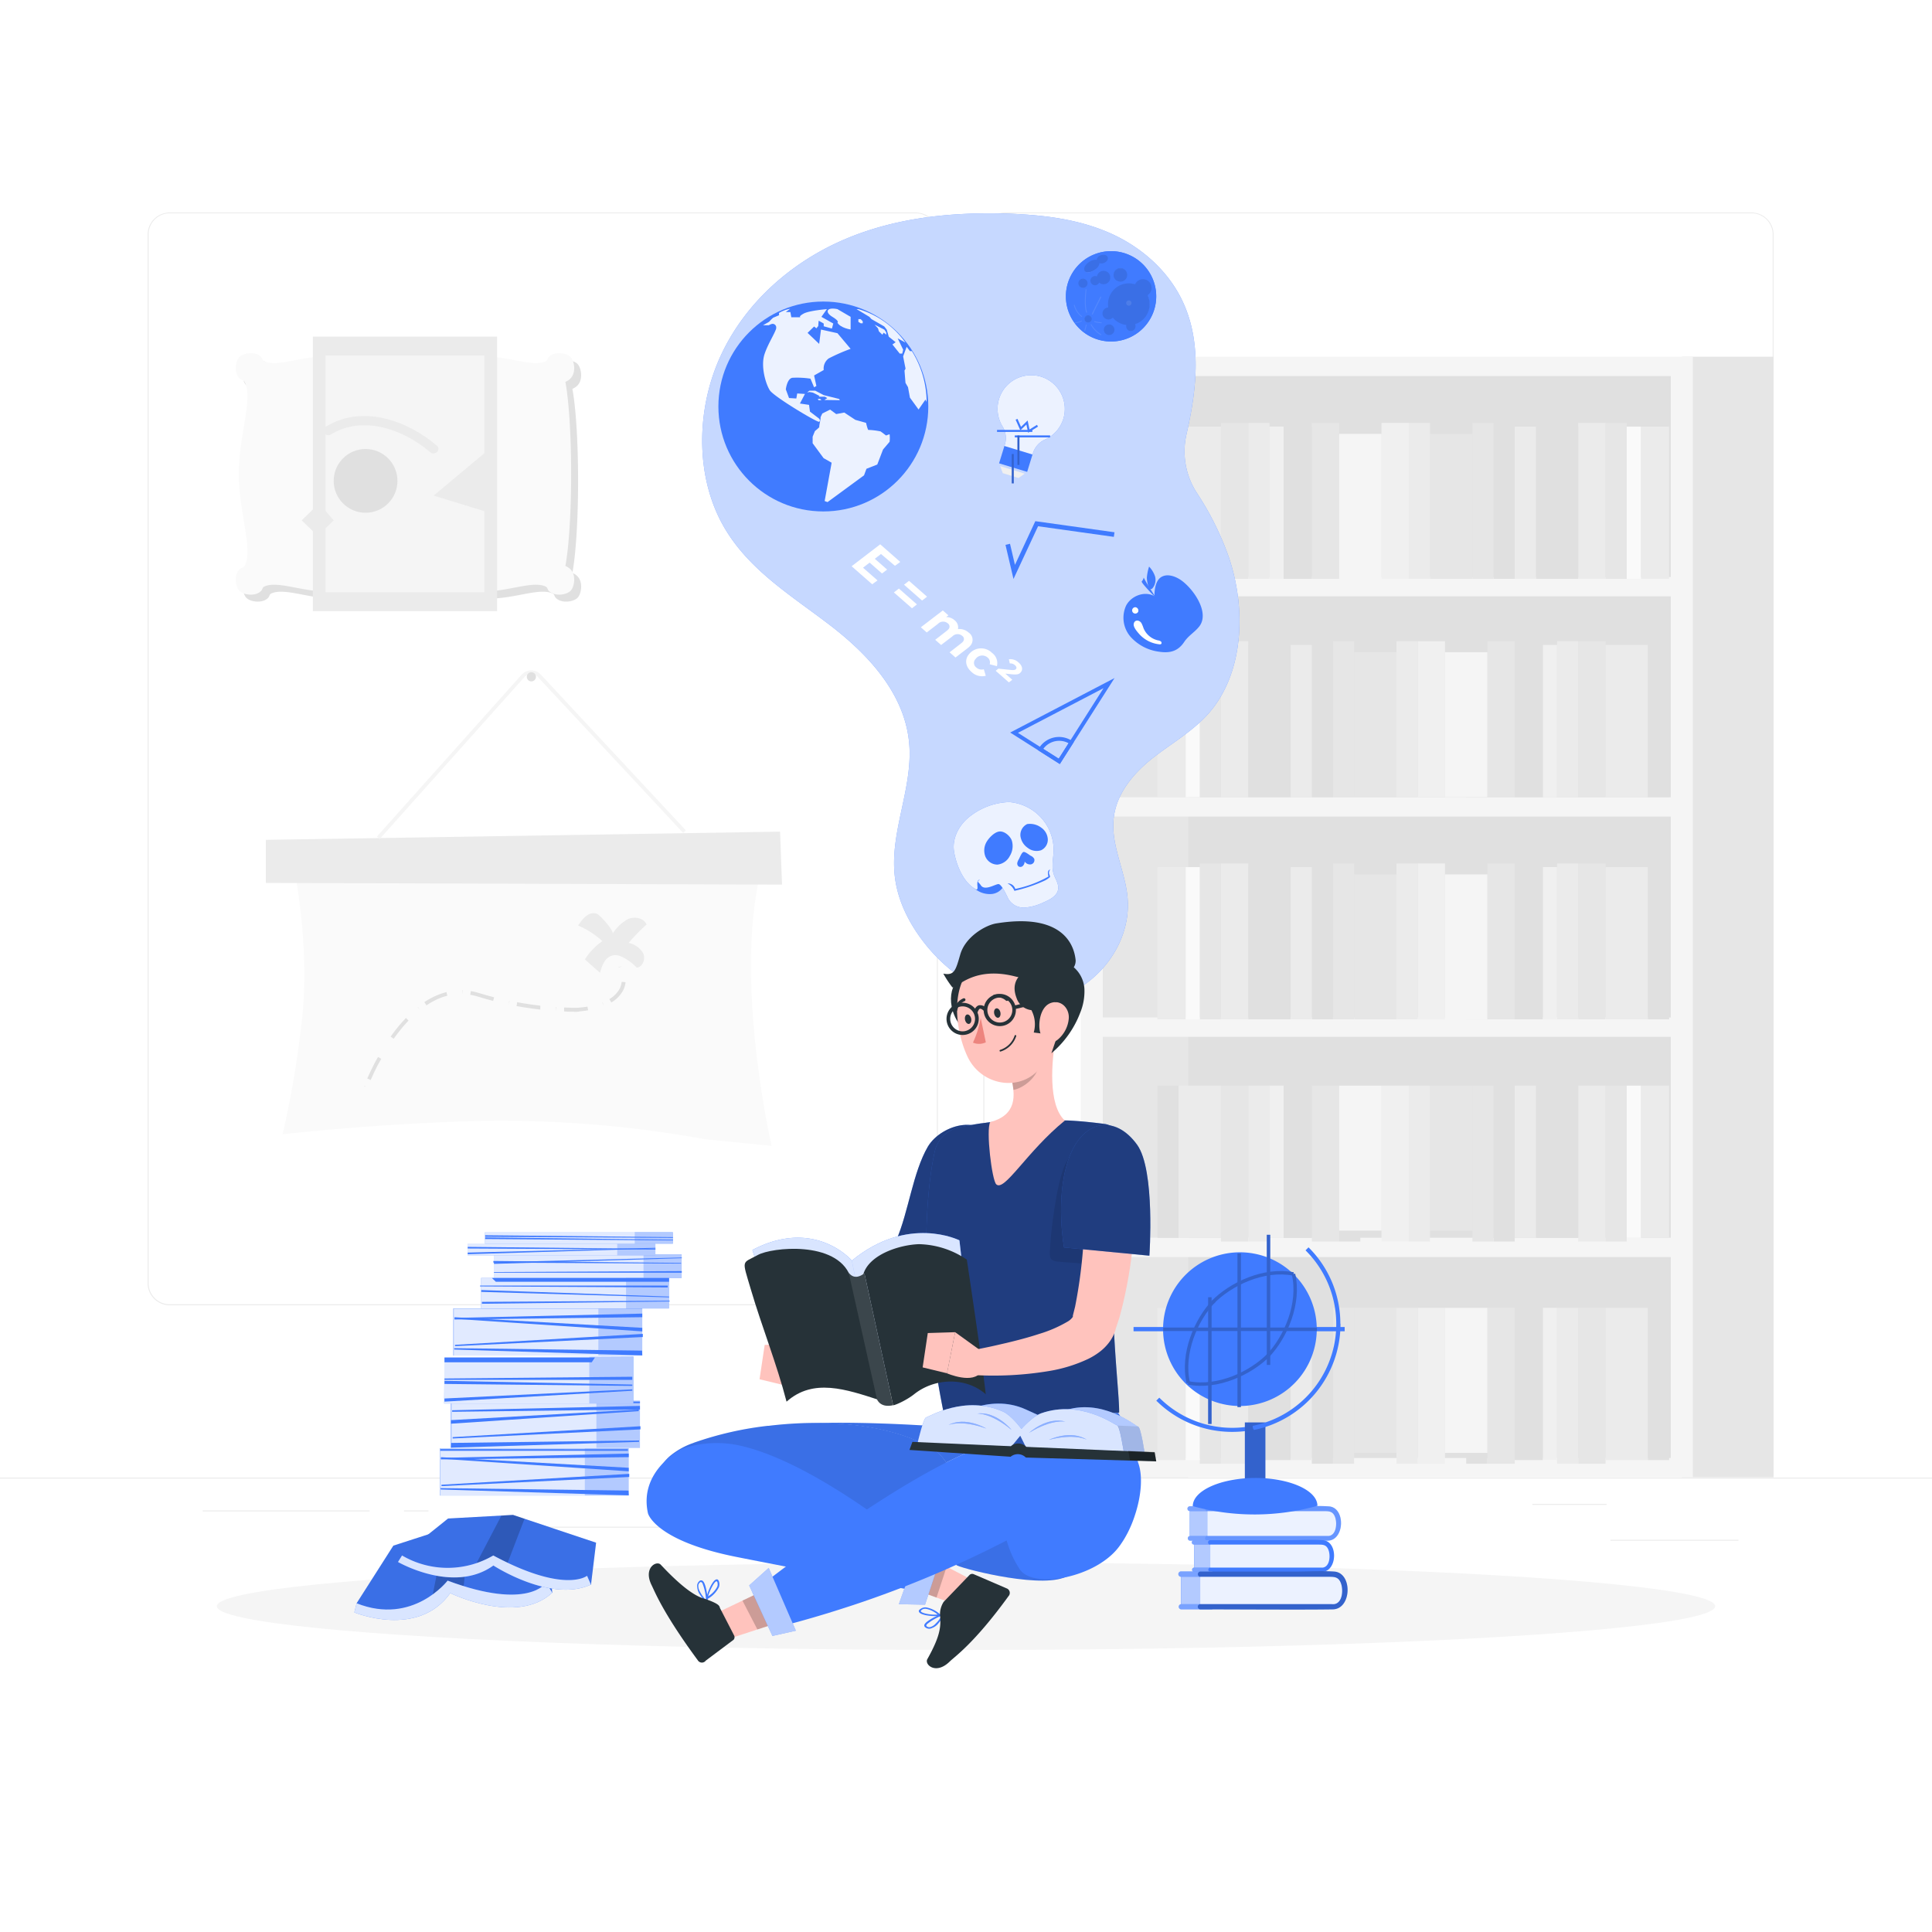 <svg class="animated" id="freepik_stories-knowledge" xmlns="http://www.w3.org/2000/svg" viewBox="0 0 500 500" version="1.1" xmlns:xlink="http://www.w3.org/1999/xlink" xmlns:svgjs="http://svgjs.com/svgjs"><style>svg#freepik_stories-knowledge:not(.animated) .animable {opacity: 0;}svg#freepik_stories-knowledge.animated #freepik--Knowledges--inject-2 {animation: 6s Infinite  linear floating;animation-delay: 0s;}svg#freepik_stories-knowledge.animated #freepik--Character--inject-2 {animation: 6s Infinite  linear wind;animation-delay: 0s;}            @keyframes floating {                0% {                    opacity: 1;                    transform: translateY(0px);                }                50% {                    transform: translateY(-10px);                }                100% {                    opacity: 1;                    transform: translateY(0px);                }            }                    @keyframes wind {                0% {                    transform: rotate( 0deg );                }                25% {                    transform: rotate( 1deg );                }                75% {                    transform: rotate( -1deg );                }            }        </style><g id="freepik--background-complete--inject-2" class="animable" style="transform-origin: 250px 228.23px;"><rect x="416.78" y="398.49" width="33.12" height="0.25" style="fill: rgb(235, 235, 235); transform-origin: 433.34px 398.615px;" id="elj7oppifvaw8" class="animable"></rect><rect x="322.53" y="401.21" width="8.69" height="0.25" style="fill: rgb(235, 235, 235); transform-origin: 326.875px 401.335px;" id="el3wrz3s4nl2f" class="animable"></rect><rect x="396.59" y="389.21" width="19.19" height="0.25" style="fill: rgb(235, 235, 235); transform-origin: 406.185px 389.335px;" id="el10j9biuhtbq" class="animable"></rect><rect x="52.46" y="390.89" width="43.19" height="0.25" style="fill: rgb(235, 235, 235); transform-origin: 74.055px 391.015px;" id="eleypvcpfiqg" class="animable"></rect><rect x="104.56" y="390.89" width="6.33" height="0.25" style="fill: rgb(235, 235, 235); transform-origin: 107.725px 391.015px;" id="elvt262ukgjxi" class="animable"></rect><rect x="131.47" y="395.11" width="93.68" height="0.25" style="fill: rgb(235, 235, 235); transform-origin: 178.31px 395.235px;" id="eli1zpput1v5p" class="animable"></rect><path d="M237,337.8H43.91a5.71,5.71,0,0,1-5.7-5.71V60.66A5.71,5.71,0,0,1,43.91,55H237a5.71,5.71,0,0,1,5.71,5.71V332.09A5.71,5.71,0,0,1,237,337.8ZM43.91,55.2a5.46,5.46,0,0,0-5.45,5.46V332.09a5.46,5.46,0,0,0,5.45,5.46H237a5.47,5.47,0,0,0,5.46-5.46V60.66A5.47,5.47,0,0,0,237,55.2Z" style="fill: rgb(235, 235, 235); transform-origin: 140.46px 196.4px;" id="el0v8qqw3rx0pk" class="animable"></path><path d="M453.31,337.8H260.21a5.72,5.72,0,0,1-5.71-5.71V60.66A5.72,5.72,0,0,1,260.21,55h193.1A5.71,5.71,0,0,1,459,60.66V332.09A5.71,5.71,0,0,1,453.31,337.8ZM260.21,55.2a5.47,5.47,0,0,0-5.46,5.46V332.09a5.47,5.47,0,0,0,5.46,5.46h193.1a5.47,5.47,0,0,0,5.46-5.46V60.66a5.47,5.47,0,0,0-5.46-5.46Z" style="fill: rgb(235, 235, 235); transform-origin: 356.75px 196.4px;" id="el3fnnvkisz8j" class="animable"></path><rect y="382.4" width="500" height="0.25" style="fill: rgb(235, 235, 235); transform-origin: 250px 382.525px;" id="el83fntvpgbwu" class="animable"></rect><rect x="306.35" y="94.82" width="128.9" height="285.02" style="fill: rgb(224, 224, 224); transform-origin: 370.8px 237.33px;" id="elmdrtrqc7vph" class="animable"></rect><path d="M435.25,92.32v290H459v-290Z" style="fill: rgb(230, 230, 230); transform-origin: 447.125px 237.32px;" id="elb2atl6uyqf9" class="animable"></path><path d="M283.75,92.32v290h23.74v-290Z" style="fill: rgb(230, 230, 230); transform-origin: 295.62px 237.32px;" id="elg5p47mbw6ej" class="animable"></path><path d="M279.71,92.32v290H438.1v-290Zm152.69,5v52h-147v-52Zm-147,166v-52h147v52Zm147,5v52h-147v-52Zm-147-62v-52h147v52Zm0,171v-52h147v52Z" style="fill: rgb(245, 245, 245); transform-origin: 358.905px 237.32px;" id="ele9tpqqsnhtm" class="animable"></path><g id="elik241b14g2"><rect x="381.05" y="109.45" width="5.48" height="40.35" style="fill: rgb(230, 230, 230); transform-origin: 383.79px 129.625px; transform: rotate(180deg);" class="animable"></rect></g><g id="elzbjvhj1wl"><rect x="386.53" y="109.45" width="5.48" height="40.35" style="fill: rgb(224, 224, 224); transform-origin: 389.27px 129.625px; transform: rotate(180deg);" class="animable"></rect></g><g id="elsoj781do8f"><rect x="370.09" y="112.29" width="10.96" height="37.52" style="fill: rgb(230, 230, 230); transform-origin: 375.57px 131.05px; transform: rotate(180deg);" class="animable"></rect></g><g id="eldosfzlr2ka5"><rect x="357.53" y="109.45" width="7.08" height="40.35" style="fill: rgb(240, 240, 240); transform-origin: 361.07px 129.625px; transform: rotate(180deg);" class="animable"></rect></g><g id="elejeuuixjk8m"><rect x="364.61" y="109.45" width="5.48" height="40.35" style="fill: rgb(235, 235, 235); transform-origin: 367.35px 129.625px; transform: rotate(180deg);" class="animable"></rect></g><g id="el8a4j0yaujqc"><rect x="315.98" y="109.45" width="7.08" height="40.35" style="fill: rgb(230, 230, 230); transform-origin: 319.52px 129.625px; transform: rotate(180deg);" class="animable"></rect></g><g id="elfwbg0ajtmht"><rect x="323.06" y="109.45" width="5.48" height="40.35" style="fill: rgb(235, 235, 235); transform-origin: 325.8px 129.625px; transform: rotate(180deg);" class="animable"></rect></g><g id="elzdww1x9ly0g"><rect x="339.5" y="109.45" width="7.08" height="40.35" style="fill: rgb(230, 230, 230); transform-origin: 343.04px 129.625px; transform: rotate(180deg);" class="animable"></rect></g><g id="elfhtgr9wa4b"><rect x="346.58" y="109.45" width="5.48" height="40.35" style="fill: rgb(224, 224, 224); transform-origin: 349.32px 129.625px; transform: rotate(180deg);" class="animable"></rect></g><g id="elwb3x8j93b2"><rect x="305.02" y="110.41" width="10.96" height="39.4" style="fill: rgb(235, 235, 235); transform-origin: 310.5px 130.11px; transform: rotate(180deg);" class="animable"></rect></g><g id="elt3aox1mf1ut"><rect x="299.54" y="110.41" width="5.48" height="39.4" style="fill: rgb(224, 224, 224); transform-origin: 302.28px 130.11px; transform: rotate(180deg);" class="animable"></rect></g><g id="elcrwaxm8h7am"><rect x="332.19" y="110.41" width="7.3" height="39.4" style="fill: rgb(224, 224, 224); transform-origin: 335.84px 130.11px; transform: rotate(180deg);" class="animable"></rect></g><g id="el8u94xmlojen"><rect x="328.54" y="110.41" width="3.65" height="39.4" style="fill: rgb(240, 240, 240); transform-origin: 330.365px 130.11px; transform: rotate(180deg);" class="animable"></rect></g><g id="el0vdcxku34y5n"><rect x="346.58" y="112.29" width="10.96" height="37.52" style="fill: rgb(245, 245, 245); transform-origin: 352.06px 131.05px; transform: rotate(180deg);" class="animable"></rect></g><g id="elyblkgxqud3"><rect x="408.44" y="109.45" width="7.08" height="40.35" style="fill: rgb(235, 235, 235); transform-origin: 411.98px 129.625px; transform: rotate(180deg);" class="animable"></rect></g><g id="el3jolf6ovs7z"><rect x="415.52" y="109.45" width="5.48" height="40.35" style="fill: rgb(230, 230, 230); transform-origin: 418.26px 129.625px; transform: rotate(180deg);" class="animable"></rect></g><g id="elgip0suy4aas"><rect x="397.49" y="110.41" width="10.96" height="39.4" style="fill: rgb(224, 224, 224); transform-origin: 402.97px 130.11px; transform: rotate(180deg);" class="animable"></rect></g><g id="elvm3ihz85p2"><rect x="392.01" y="110.41" width="5.48" height="39.4" style="fill: rgb(235, 235, 235); transform-origin: 394.75px 130.11px; transform: rotate(180deg);" class="animable"></rect></g><g id="elyrolwcb0br"><rect x="424.65" y="110.41" width="7.3" height="39.4" style="fill: rgb(235, 235, 235); transform-origin: 428.3px 130.11px; transform: rotate(180deg);" class="animable"></rect></g><g id="elwyij5s2c5bs"><rect x="421" y="110.41" width="3.65" height="39.4" style="fill: rgb(250, 250, 250); transform-origin: 422.825px 130.11px; transform: rotate(180deg);" class="animable"></rect></g><rect x="344.97" y="165.95" width="5.48" height="40.35" style="fill: rgb(230, 230, 230); transform-origin: 347.71px 186.125px;" id="elvazxg6a5zhb" class="animable"></rect><rect x="339.5" y="165.95" width="5.48" height="40.35" style="fill: rgb(224, 224, 224); transform-origin: 342.24px 186.125px;" id="eljmw5fuoy01k" class="animable"></rect><rect x="350.45" y="168.79" width="10.96" height="37.52" style="fill: rgb(230, 230, 230); transform-origin: 355.93px 187.55px;" id="elwxe42jciq1" class="animable"></rect><rect x="366.89" y="165.95" width="7.08" height="40.35" style="fill: rgb(240, 240, 240); transform-origin: 370.43px 186.125px;" id="elnbsq3yfwtz" class="animable"></rect><rect x="361.41" y="165.95" width="5.48" height="40.35" style="fill: rgb(235, 235, 235); transform-origin: 364.15px 186.125px;" id="elyv4osx7ierc" class="animable"></rect><rect x="408.44" y="165.95" width="7.08" height="40.35" style="fill: rgb(230, 230, 230); transform-origin: 411.98px 186.125px;" id="elubn16o71sys" class="animable"></rect><rect x="402.96" y="165.95" width="5.48" height="40.35" style="fill: rgb(235, 235, 235); transform-origin: 405.7px 186.125px;" id="eloxo327xrrig" class="animable"></rect><rect x="384.93" y="165.95" width="7.08" height="40.35" style="fill: rgb(230, 230, 230); transform-origin: 388.47px 186.125px;" id="ele0jziyrv0u8" class="animable"></rect><rect x="379.45" y="165.95" width="5.48" height="40.35" style="fill: rgb(224, 224, 224); transform-origin: 382.19px 186.125px;" id="ell8hz57zsxdr" class="animable"></rect><rect x="415.52" y="166.91" width="10.96" height="39.4" style="fill: rgb(235, 235, 235); transform-origin: 421px 186.61px;" id="eld3v8h3eo4un" class="animable"></rect><rect x="426.48" y="166.91" width="5.48" height="39.4" style="fill: rgb(224, 224, 224); transform-origin: 429.22px 186.61px;" id="el7o67hikfzhu" class="animable"></rect><rect x="392.01" y="166.91" width="7.3" height="39.4" style="fill: rgb(224, 224, 224); transform-origin: 395.66px 186.61px;" id="elp4lh8sh8ina" class="animable"></rect><rect x="399.31" y="166.91" width="3.65" height="39.4" style="fill: rgb(240, 240, 240); transform-origin: 401.135px 186.61px;" id="el9ik2ojzro3" class="animable"></rect><rect x="373.97" y="168.79" width="10.96" height="37.52" style="fill: rgb(245, 245, 245); transform-origin: 379.45px 187.55px;" id="ele855bvbs4fq" class="animable"></rect><rect x="315.98" y="165.95" width="7.08" height="40.35" style="fill: rgb(235, 235, 235); transform-origin: 319.52px 186.125px;" id="elx9dnsumubzg" class="animable"></rect><rect x="310.5" y="165.95" width="5.48" height="40.35" style="fill: rgb(230, 230, 230); transform-origin: 313.24px 186.125px;" id="el2v8yufo0r5o" class="animable"></rect><rect x="323.06" y="166.91" width="10.96" height="39.4" style="fill: rgb(224, 224, 224); transform-origin: 328.54px 186.61px;" id="el6ov7nf0wf8o" class="animable"></rect><rect x="334.02" y="166.91" width="5.48" height="39.4" style="fill: rgb(235, 235, 235); transform-origin: 336.76px 186.61px;" id="elhghdxe29iir" class="animable"></rect><rect x="299.54" y="166.91" width="7.3" height="39.4" style="fill: rgb(235, 235, 235); transform-origin: 303.19px 186.61px;" id="elqrfxvlf6m7l" class="animable"></rect><rect x="306.85" y="166.91" width="3.65" height="39.4" style="fill: rgb(250, 250, 250); transform-origin: 308.675px 186.61px;" id="el5tsmuigo029" class="animable"></rect><rect x="344.97" y="223.46" width="5.48" height="40.35" style="fill: rgb(230, 230, 230); transform-origin: 347.71px 243.635px;" id="ellfvia7vxoe" class="animable"></rect><rect x="339.5" y="223.46" width="5.48" height="40.35" style="fill: rgb(224, 224, 224); transform-origin: 342.24px 243.635px;" id="elkx60cs4rq5k" class="animable"></rect><rect x="350.45" y="226.29" width="10.96" height="37.52" style="fill: rgb(230, 230, 230); transform-origin: 355.93px 245.05px;" id="elj82cbbc2nma" class="animable"></rect><rect x="366.89" y="223.46" width="7.08" height="40.35" style="fill: rgb(240, 240, 240); transform-origin: 370.43px 243.635px;" id="eltmndb9i93x" class="animable"></rect><rect x="361.41" y="223.46" width="5.48" height="40.35" style="fill: rgb(235, 235, 235); transform-origin: 364.15px 243.635px;" id="eldnwwovm2sv7" class="animable"></rect><rect x="408.44" y="223.46" width="7.08" height="40.35" style="fill: rgb(230, 230, 230); transform-origin: 411.98px 243.635px;" id="elruwi2a3js8p" class="animable"></rect><rect x="402.96" y="223.46" width="5.48" height="40.35" style="fill: rgb(235, 235, 235); transform-origin: 405.7px 243.635px;" id="el7uypxhp92xo" class="animable"></rect><rect x="384.93" y="223.46" width="7.08" height="40.35" style="fill: rgb(230, 230, 230); transform-origin: 388.47px 243.635px;" id="elpu2b5mbe5e" class="animable"></rect><rect x="379.45" y="223.46" width="5.48" height="40.35" style="fill: rgb(224, 224, 224); transform-origin: 382.19px 243.635px;" id="elx1kjig5vfr" class="animable"></rect><rect x="415.52" y="224.41" width="10.96" height="39.4" style="fill: rgb(235, 235, 235); transform-origin: 421px 244.11px;" id="eljrm0ch32zpo" class="animable"></rect><rect x="426.48" y="224.41" width="5.48" height="39.4" style="fill: rgb(224, 224, 224); transform-origin: 429.22px 244.11px;" id="elbicv4dctg9l" class="animable"></rect><rect x="392.01" y="224.41" width="7.3" height="39.4" style="fill: rgb(224, 224, 224); transform-origin: 395.66px 244.11px;" id="elqb63dtvm11" class="animable"></rect><rect x="399.31" y="224.41" width="3.65" height="39.4" style="fill: rgb(240, 240, 240); transform-origin: 401.135px 244.11px;" id="elqxcozwepgh" class="animable"></rect><rect x="373.97" y="226.29" width="10.96" height="37.52" style="fill: rgb(245, 245, 245); transform-origin: 379.45px 245.05px;" id="elfq7nj711pgv" class="animable"></rect><rect x="315.98" y="223.46" width="7.08" height="40.35" style="fill: rgb(235, 235, 235); transform-origin: 319.52px 243.635px;" id="el1ezx460afxy" class="animable"></rect><rect x="310.5" y="223.46" width="5.48" height="40.35" style="fill: rgb(230, 230, 230); transform-origin: 313.24px 243.635px;" id="el2xqng9u3rh" class="animable"></rect><rect x="323.06" y="224.41" width="10.96" height="39.4" style="fill: rgb(224, 224, 224); transform-origin: 328.54px 244.11px;" id="el5z84n4v6af" class="animable"></rect><rect x="334.02" y="224.41" width="5.48" height="39.4" style="fill: rgb(235, 235, 235); transform-origin: 336.76px 244.11px;" id="el7x5mfbrp2ge" class="animable"></rect><rect x="299.54" y="224.41" width="7.3" height="39.4" style="fill: rgb(235, 235, 235); transform-origin: 303.19px 244.11px;" id="el87i4dl29hkt" class="animable"></rect><rect x="306.85" y="224.41" width="3.65" height="39.4" style="fill: rgb(250, 250, 250); transform-origin: 308.675px 244.11px;" id="elpcay2zqnz8" class="animable"></rect><g id="elaqb4mpdv4ee"><rect x="381.05" y="280.96" width="5.48" height="40.35" style="fill: rgb(230, 230, 230); transform-origin: 383.79px 301.135px; transform: rotate(180deg);" class="animable"></rect></g><g id="elydkde7fl5rb"><rect x="386.53" y="280.96" width="5.48" height="40.35" style="fill: rgb(224, 224, 224); transform-origin: 389.27px 301.135px; transform: rotate(180deg);" class="animable"></rect></g><g id="elj65sv6chd9j"><rect x="370.09" y="280.96" width="10.96" height="37.52" style="fill: rgb(230, 230, 230); transform-origin: 375.57px 299.72px; transform: rotate(180deg);" class="animable"></rect></g><g id="ell6gzws4ett"><rect x="357.53" y="280.96" width="7.08" height="40.35" style="fill: rgb(240, 240, 240); transform-origin: 361.07px 301.135px; transform: rotate(180deg);" class="animable"></rect></g><g id="el2fj5yl1fn7"><rect x="364.61" y="280.96" width="5.48" height="40.35" style="fill: rgb(235, 235, 235); transform-origin: 367.35px 301.135px; transform: rotate(180deg);" class="animable"></rect></g><g id="elrhu3q3owo4n"><rect x="315.98" y="280.96" width="7.08" height="40.35" style="fill: rgb(230, 230, 230); transform-origin: 319.52px 301.135px; transform: rotate(180deg);" class="animable"></rect></g><g id="el1xu4gfsc3x4"><rect x="323.06" y="280.96" width="5.48" height="40.35" style="fill: rgb(235, 235, 235); transform-origin: 325.8px 301.135px; transform: rotate(180deg);" class="animable"></rect></g><g id="el01yif9n5g0wo"><rect x="339.5" y="280.96" width="7.08" height="40.35" style="fill: rgb(230, 230, 230); transform-origin: 343.04px 301.135px; transform: rotate(180deg);" class="animable"></rect></g><g id="elz11vb1bzu5i"><rect x="346.58" y="280.96" width="5.48" height="40.35" style="fill: rgb(224, 224, 224); transform-origin: 349.32px 301.135px; transform: rotate(180deg);" class="animable"></rect></g><g id="elwj19rbtz00c"><rect x="305.02" y="280.96" width="10.96" height="39.4" style="fill: rgb(235, 235, 235); transform-origin: 310.5px 300.66px; transform: rotate(180deg);" class="animable"></rect></g><g id="ela82xwivni04"><rect x="299.54" y="280.96" width="5.48" height="39.4" style="fill: rgb(224, 224, 224); transform-origin: 302.28px 300.66px; transform: rotate(180deg);" class="animable"></rect></g><g id="eliab5wmrzfrb"><rect x="332.19" y="280.96" width="7.3" height="39.4" style="fill: rgb(224, 224, 224); transform-origin: 335.84px 300.66px; transform: rotate(180deg);" class="animable"></rect></g><g id="elh9y420w2k3q"><rect x="328.54" y="280.96" width="3.65" height="39.4" style="fill: rgb(240, 240, 240); transform-origin: 330.365px 300.66px; transform: rotate(180deg);" class="animable"></rect></g><g id="elef4jjml1bd8"><rect x="346.58" y="280.96" width="10.96" height="37.52" style="fill: rgb(245, 245, 245); transform-origin: 352.06px 299.72px; transform: rotate(180deg);" class="animable"></rect></g><g id="el7pn72nph2ve"><rect x="408.44" y="280.96" width="7.08" height="40.35" style="fill: rgb(235, 235, 235); transform-origin: 411.98px 301.135px; transform: rotate(180deg);" class="animable"></rect></g><g id="elufkwjpxlyvd"><rect x="415.52" y="280.96" width="5.48" height="40.35" style="fill: rgb(230, 230, 230); transform-origin: 418.26px 301.135px; transform: rotate(180deg);" class="animable"></rect></g><g id="el8m92vblv3zl"><rect x="397.49" y="280.96" width="10.96" height="39.4" style="fill: rgb(224, 224, 224); transform-origin: 402.97px 300.66px; transform: rotate(180deg);" class="animable"></rect></g><g id="elr8014geq1rh"><rect x="392.01" y="280.96" width="5.48" height="39.4" style="fill: rgb(235, 235, 235); transform-origin: 394.75px 300.66px; transform: rotate(180deg);" class="animable"></rect></g><g id="elo36z9qcglt"><rect x="424.65" y="280.96" width="7.3" height="39.4" style="fill: rgb(235, 235, 235); transform-origin: 428.3px 300.66px; transform: rotate(180deg);" class="animable"></rect></g><g id="eltxbzbe4sw69"><rect x="421" y="280.96" width="3.65" height="39.4" style="fill: rgb(250, 250, 250); transform-origin: 422.825px 300.66px; transform: rotate(180deg);" class="animable"></rect></g><rect x="344.97" y="338.47" width="5.48" height="40.35" style="fill: rgb(230, 230, 230); transform-origin: 347.71px 358.645px;" id="el8fms2ygp1u2" class="animable"></rect><rect x="339.5" y="338.47" width="5.48" height="40.35" style="fill: rgb(224, 224, 224); transform-origin: 342.24px 358.645px;" id="elslim3p66pii" class="animable"></rect><rect x="350.45" y="338.47" width="10.96" height="37.52" style="fill: rgb(230, 230, 230); transform-origin: 355.93px 357.23px;" id="ellab6f33htok" class="animable"></rect><rect x="366.89" y="338.47" width="7.08" height="40.35" style="fill: rgb(240, 240, 240); transform-origin: 370.43px 358.645px;" id="el8m8tdb7r2wf" class="animable"></rect><rect x="361.41" y="338.47" width="5.48" height="40.35" style="fill: rgb(235, 235, 235); transform-origin: 364.15px 358.645px;" id="elhiny3h084dj" class="animable"></rect><rect x="408.44" y="338.47" width="7.08" height="40.35" style="fill: rgb(230, 230, 230); transform-origin: 411.98px 358.645px;" id="el7rkhmafemqf" class="animable"></rect><rect x="402.96" y="338.47" width="5.48" height="40.35" style="fill: rgb(235, 235, 235); transform-origin: 405.7px 358.645px;" id="eloopu1ih0kfd" class="animable"></rect><rect x="384.93" y="338.47" width="7.08" height="40.35" style="fill: rgb(230, 230, 230); transform-origin: 388.47px 358.645px;" id="eln4ohssx5nte" class="animable"></rect><rect x="379.45" y="338.47" width="5.48" height="40.35" style="fill: rgb(224, 224, 224); transform-origin: 382.19px 358.645px;" id="elweqn1j4w507" class="animable"></rect><rect x="415.52" y="338.47" width="10.96" height="39.4" style="fill: rgb(235, 235, 235); transform-origin: 421px 358.17px;" id="el6393640b6l5" class="animable"></rect><rect x="426.48" y="338.47" width="5.48" height="39.4" style="fill: rgb(224, 224, 224); transform-origin: 429.22px 358.17px;" id="el7a42qjvd6jt" class="animable"></rect><rect x="392.01" y="338.47" width="7.3" height="39.4" style="fill: rgb(224, 224, 224); transform-origin: 395.66px 358.17px;" id="elew3niuai4tn" class="animable"></rect><rect x="399.31" y="338.47" width="3.65" height="39.4" style="fill: rgb(240, 240, 240); transform-origin: 401.135px 358.17px;" id="elby7fuuki37q" class="animable"></rect><rect x="373.97" y="338.47" width="10.96" height="37.52" style="fill: rgb(245, 245, 245); transform-origin: 379.45px 357.23px;" id="el2e6871yvveu" class="animable"></rect><rect x="315.98" y="338.47" width="7.08" height="40.35" style="fill: rgb(235, 235, 235); transform-origin: 319.52px 358.645px;" id="elob06egmnfth" class="animable"></rect><rect x="310.5" y="338.47" width="5.48" height="40.35" style="fill: rgb(230, 230, 230); transform-origin: 313.24px 358.645px;" id="el5n3ddupd03a" class="animable"></rect><rect x="323.06" y="338.47" width="10.96" height="39.4" style="fill: rgb(224, 224, 224); transform-origin: 328.54px 358.17px;" id="elyha6woij6v" class="animable"></rect><rect x="334.02" y="338.47" width="5.48" height="39.4" style="fill: rgb(235, 235, 235); transform-origin: 336.76px 358.17px;" id="elh8pmud55zz6" class="animable"></rect><rect x="299.54" y="338.47" width="7.3" height="39.4" style="fill: rgb(235, 235, 235); transform-origin: 303.19px 358.17px;" id="elpqn2xwrsivk" class="animable"></rect><rect x="306.85" y="338.47" width="3.65" height="39.4" style="fill: rgb(250, 250, 250); transform-origin: 308.675px 358.17px;" id="elw61mzaah94" class="animable"></rect><path d="M148.13,100.63c.89,4.75,1.48,13.63,1.48,23.82s-.59,19.07-1.48,23.82a3.76,3.76,0,0,1,1.31.87c1.55,1.55,1,4.61,0,5.6s-4.05,1.54-5.59,0c-.33-.33-.37-.92-.77-1.11-3.31-1.64-9.63,1.28-16.45,1.28s-13.14-2.92-16.45-1.28c-1.33.65-2,2.27-3.57,2.27s-2.23-1.62-3.56-2.27c-3.31-1.63-9.63,1.28-16.45,1.28S73.46,152,70.14,153.63c-.39.19-.43.78-.76,1.11-1.54,1.54-4.61,1-5.6,0s-1.54-4.05,0-5.6c.39-.39,1.07-.42,1.32-.87,2.32-4.24-1.49-13.63-1.49-23.82s3.81-19.59,1.49-23.82c-.25-.46-.93-.49-1.32-.87-1.54-1.55-1-4.61,0-5.6s4.06-1.55,5.6,0c.33.33.37.91.76,1.11C73.46,96.91,79.78,94,86.6,94s13.14,2.91,16.45,1.28c1.33-.66,2-2.27,3.56-2.27s2.24,1.61,3.57,2.27c3.31,1.63,9.63-1.28,16.45-1.28s13.14,2.91,16.45,1.28c.4-.2.44-.78.77-1.11,1.54-1.55,4.61-1,5.59,0s1.55,4,0,5.6A4.05,4.05,0,0,1,148.13,100.63Z" style="fill: rgb(224, 224, 224); transform-origin: 106.612px 124.455px;" id="elj2oepad2" class="animable"></path><path d="M146.32,98.82c.89,4.75,1.49,13.64,1.49,23.82s-.6,19.08-1.49,23.83a3.89,3.89,0,0,1,1.32.87c1.55,1.54,1,4.6,0,5.59s-4,1.55-5.6,0c-.33-.33-.36-.91-.76-1.1-3.31-1.64-9.63,1.27-16.45,1.27s-13.14-2.91-16.45-1.27c-1.33.65-2,2.26-3.57,2.26s-2.24-1.61-3.56-2.26c-3.32-1.64-9.64,1.27-16.46,1.27s-13.14-2.91-16.45-1.27c-.4.19-.43.77-.76,1.1-1.55,1.55-4.61,1-5.6,0s-1.55-4.05,0-5.59c.39-.39,1.07-.42,1.32-.87,2.32-4.24-1.49-13.64-1.49-23.83s3.81-19.58,1.49-23.82c-.25-.45-.93-.48-1.32-.87-1.55-1.54-1-4.61,0-5.59s4.05-1.55,5.6,0c.33.33.36.91.76,1.1,3.31,1.64,9.63-1.27,16.45-1.27s13.14,2.91,16.46,1.27c1.32-.65,2-2.26,3.56-2.26s2.24,1.61,3.57,2.26c3.31,1.64,9.63-1.27,16.45-1.27S138,95.1,141.28,93.46c.4-.19.43-.77.76-1.1,1.55-1.55,4.61-1,5.6,0s1.55,4,0,5.59A3.89,3.89,0,0,1,146.32,98.82Z" style="fill: rgb(250, 250, 250); transform-origin: 104.81px 122.645px;" id="eltciagutp8mq" class="animable"></path><g id="elc8ur0bry33c"><rect x="80.97" y="87.11" width="47.68" height="71.06" style="fill: rgb(235, 235, 235); transform-origin: 104.81px 122.64px; transform: rotate(90deg);" class="animable"></rect></g><g id="elryjlquowes9"><rect x="84.26" y="92.02" width="41.1" height="61.26" style="fill: rgb(245, 245, 245); transform-origin: 104.81px 122.65px; transform: rotate(90deg);" class="animable"></rect></g><g id="eljm1wvmwj6zc"><circle cx="94.61" cy="124.45" r="8.25" style="fill: rgb(224, 224, 224); transform-origin: 94.61px 124.45px; transform: rotate(-13.28deg);" class="animable"></circle></g><polygon points="126.66 116.2 112.23 128.26 126.66 132.69 126.66 116.2" style="fill: rgb(235, 235, 235); transform-origin: 119.445px 124.445px;" id="elowz5bzoafjt" class="animable"></polygon><path d="M84.36,110.4c9.4-5.77,21.06-1.6,28.72,4.95,1.18,1-.52,2.7-1.7,1.7-6.84-5.85-17.38-9.75-25.81-4.58-1.32.81-2.53-1.27-1.21-2.07Z" style="fill: rgb(235, 235, 235); transform-origin: 98.634px 112.509px;" id="elfwgmuce28g8" class="animable"></path><polygon points="78.08 134.67 82.59 130.26 86.36 134.67 82.22 138.68 78.08 134.67" style="fill: rgb(235, 235, 235); transform-origin: 82.22px 134.47px;" id="el2q99l9l0ulr" class="animable"></polygon><path d="M75.43,221.22s4.75,20.64,2.9,40.85a255.18,255.18,0,0,1-5.19,31.48s21.58-2.49,47-3.34a293.81,293.81,0,0,1,62.25,4.61l17.31,1.73s-10.68-46.2-1.85-74.3Z" style="fill: rgb(250, 250, 250); transform-origin: 136.42px 258.885px;" id="elraxdhwzuua" class="animable"></path><polygon points="202.39 228.94 68.8 228.5 68.8 217.35 201.88 215.23 202.39 228.94" style="fill: rgb(235, 235, 235); transform-origin: 135.595px 222.085px;" id="el1jpelhvfsul" class="animable"></polygon><path d="M98.26,217.14l-.72-.64L135,174.61a3.35,3.35,0,0,1,4.94-.05L177.5,214.9l-.7.66-37.59-40.34a2.44,2.44,0,0,0-1.77-.76,2.41,2.41,0,0,0-1.75.79Z" style="fill: rgb(245, 245, 245); transform-origin: 137.52px 195.319px;" id="elcog8bld4ibv" class="animable"></path><path d="M138.7,175.15a1.18,1.18,0,1,1-1.18-1.17A1.17,1.17,0,0,1,138.7,175.15Z" style="fill: rgb(224, 224, 224); transform-origin: 137.52px 175.16px;" id="el83274tbfgo5" class="animable"></path><path d="M155.89,243.57a16.17,16.17,0,0,0-4.52,4.73l3.92,3.47a10.53,10.53,0,0,1,1.1-2.84,3.54,3.54,0,0,1,2.42-1.72,3.75,3.75,0,0,1,1.72.23,12.77,12.77,0,0,1,4.27,3c1.58-.2,2.32-2.31,1.64-3.75a5.64,5.64,0,0,0-3.76-2.67,52.35,52.35,0,0,1,4.66-4.76c-.73-1.71-3.12-2.15-4.82-1.4a10.76,10.76,0,0,0-4,3.83c.53-.71-3.31-5-4.1-5.22-2.16-.72-3.74,1.5-4.81,3.06A21.42,21.42,0,0,1,155.89,243.57Z" style="fill: rgb(235, 235, 235); transform-origin: 158.475px 244.05px;" id="eldou9su9w06" class="animable"></path><path d="M95.17,281.32l-.46-.13Zm-.44-.12-.49-.12,0-.1Z" style="fill: rgb(224, 224, 224); transform-origin: 94.705px 281.15px;" id="elh2c6f6rklt7" class="animable"></path><path d="M95.93,279.5l-.88-.39c.54-1.23,1.14-2.49,1.78-3.74h0c.3-.58.63-1.19,1-1.82l.84.47q-.53.93-1,1.8l-.43-.22.43.22C97.05,277,96.46,278.28,95.93,279.5Z" style="fill: rgb(224, 224, 224); transform-origin: 96.86px 276.525px;" id="eli5u8utvpre" class="animable"></path><path d="M100.75,270.52l-.81-.52v0Zm1.14-1.69-.79-.55c.83-1.17,1.69-2.28,2.55-3.29l.37.32-.37-.32c.45-.52.91-1,1.4-1.54l.69.67c-.47.49-.92,1-1.36,1.5h0C103.54,266.61,102.7,267.69,101.89,268.83Zm46.77-7h-.33c-.75,0-1.53,0-2.34-.08l0-1c.81,0,1.58.06,2.32.07h.31c.45,0,.93,0,1.42-.06h0c.66-.05,1.33-.14,2-.25l.16.95c-.69.12-1.39.21-2.08.26l0-.49,0,.49C149.64,261.86,149.14,261.87,148.66,261.87Zm-4.76-.2,0-1H144Zm-35.2-.27-.61-.75.07,0Zm31.11-.09c-.67-.08-1.36-.16-2.05-.26l.06-.47-.06.47c-1.37-.18-2.74-.4-4.08-.64l.17-1c1.33.25,2.69.46,4,.65h0l2,.25Zm16.44-.9-.35-.9.09,0Zm-45.9-.21-.53-.81a19.82,19.82,0,0,1,3.72-1.95h0a17.46,17.46,0,0,1,2-.64l.23.93a17.44,17.44,0,0,0-1.9.61h0A19.14,19.14,0,0,0,110.35,260.2Zm21.28-.2.17-.94h.08Zm26.56-.56-.5-.83a7,7,0,0,0,2.68-2.69h0a4.87,4.87,0,0,0,.52-1.78l1,.09a6,6,0,0,1-.63,2.13l-.2-.1.2.1A8,8,0,0,1,158.19,259.44Zm-30.57-.37-2-.54.13-.47-.13.47-1.75-.52a17.08,17.08,0,0,0-2.17-.52l.16-.95a17.3,17.3,0,0,1,2.29.55l1.73.51,2,.54Zm-7.93-1.77,0-1h.09Z" style="fill: rgb(224, 224, 224); transform-origin: 130.915px 262.31px;" id="elgmqfapqsyk7" class="animable"></path><polygon points="160.12 250.4 160.08 250.31 161 250.03 160.12 250.4" style="fill: rgb(224, 224, 224); transform-origin: 160.54px 250.215px;" id="elejiuyn3jb58" class="animable"></polygon></g><g id="freepik--Shadow--inject-2" class="animable" style="transform-origin: 250px 415.69px;"><ellipse id="freepik--path--inject-2" cx="250" cy="415.69" rx="193.89" ry="11.32" style="fill: rgb(245, 245, 245); transform-origin: 250px 415.69px;" class="animable"></ellipse></g><g id="freepik--Knowledges--inject-2" class="animable" style="transform-origin: 251.252px 157.195px;"><path d="M312.8,184.61c-4.15,4.72-9.62,7.76-14.48,11.58s-9.38,9.07-10.1,15.57c-.77,6.93,2.93,13.49,3.58,20.43,1.2,12.8-9.08,24.7-20.71,26.64s-23.46-4.5-31.3-14.09c-4.12-5.06-7.42-11.17-8.21-17.9-1.35-11.48,4.68-22.78,3.73-34.31-1.07-13-10.66-23.17-20.45-30.69s-20.75-14.09-27.26-25.06c-7.84-13.21-7.51-31.09-.91-45.08s18.78-24.23,32.22-29.89,28.09-7,42.47-6.5c8.79.34,17.68,1.41,25.84,5s15.57,10,19.29,18.67c4.43,10.31,3.16,22,.57,33.33a19.74,19.74,0,0,0,2.56,15.1A76,76,0,0,1,318,144.17C322.6,157.63,321.89,174.26,312.8,184.61Z" style="fill: rgb(64, 123, 255); transform-origin: 251.252px 157.195px;" id="elc48xj530mh7" class="animable"></path><g id="elp65o24git5q"><g style="opacity: 0.7; transform-origin: 251.252px 157.195px;" class="animable"><path d="M312.8,184.61c-4.15,4.72-9.62,7.76-14.48,11.58s-9.38,9.07-10.1,15.57c-.77,6.93,2.93,13.49,3.58,20.43,1.2,12.8-9.08,24.7-20.71,26.64s-23.46-4.5-31.3-14.09c-4.12-5.06-7.42-11.17-8.21-17.9-1.35-11.48,4.68-22.78,3.73-34.31-1.07-13-10.66-23.17-20.45-30.69s-20.75-14.09-27.26-25.06c-7.84-13.21-7.51-31.09-.91-45.08s18.78-24.23,32.22-29.89,28.09-7,42.47-6.5c8.79.34,17.68,1.41,25.84,5s15.57,10,19.29,18.67c4.43,10.31,3.16,22,.57,33.33a19.74,19.74,0,0,0,2.56,15.1A76,76,0,0,1,318,144.17C322.6,157.63,321.89,174.26,312.8,184.61Z" style="fill: rgb(255, 255, 255); transform-origin: 251.252px 157.195px;" id="el80gimc32rd9" class="animable"></path></g></g><circle cx="213.08" cy="105.2" r="27.16" style="fill: rgb(64, 123, 255); transform-origin: 213.08px 105.2px;" id="el2gs1w4vwrgi" class="animable"></circle><g id="el0r1grdtfaqg"><g style="opacity: 0.9; transform-origin: 218.635px 104.898px;" class="animable"><path d="M216.72,80l3.42,2v3.27s-2.6-.36-3.42-1.77c0,0,.7-.3-1.3-1.5S213.88,79.4,216.72,80Z" style="fill: rgb(255, 255, 255); transform-origin: 217.168px 82.563px;" id="elixkrztp2os" class="animable"></path><path d="M214.83,106l-2,1s-.59,1.14-.47,1.1-.44,2.36-.32,2.4-1.14,1.06-1.14,1.06l-.59,1.46v1.69l2.84,3.86,2.08,1.18-1.81,9.92.75.27,9.44-6.92.63-1.7,2.8-1.1,1.49-3.89,1.7-2a8.3,8.3,0,0,0,0-1.93c-.16,0-.91.31-.91.31l-1.42-1.06a18.83,18.83,0,0,0-3.15-.39c-.15.16-.62-1.83-.62-1.83l-2.76-.77-2.87-1.89-2.09.39Z" style="fill: rgb(255, 255, 255); transform-origin: 220.298px 117.97px;" id="elwyu0b6u8xsm" class="animable"></path><path d="M209.47,101.11H211l2.16,1.14,4,1,.19.32-4-.06.74-.47-.59-.37-1.62,0,.2-.2-1.67-.85s-1.05-.25-1.08-.13l-.44.05Z" style="fill: rgb(255, 255, 255); transform-origin: 213.12px 102.34px;" id="el6wi7x6lhaba" class="animable"></path><polygon points="212.6 103.58 212.23 103.22 211.62 103.25 211.87 103.58 212.6 103.58" style="fill: rgb(255, 255, 255); transform-origin: 212.11px 103.4px;" id="elfa9hh988cw" class="animable"></polygon><path d="M222.15,80h-.47L225,82l.53.58,3.31,1.9.65.83.53,1.83,1.77,1.42-.83.59,1.89,2.36h.65l.24-1-1.42-2.95,2,1.1A22.83,22.83,0,0,0,222.15,80Z" style="fill: rgb(255, 255, 255); transform-origin: 228px 85.755px;" id="el5snf2xkuufi" class="animable"></path><path d="M236,90.87h-.51l-.85-1.12-.91,2.48s.56,2.89.61,3.07-.26.59-.26.59l.26,3.19.65,1.12.5,2.71,2.23,3.07,1.8-2.58.29.63A25.22,25.22,0,0,0,236,90.87Z" style="fill: rgb(255, 255, 255); transform-origin: 236.77px 97.865px;" id="elz96cqnycs78" class="animable"></path><polygon points="222.74 82.59 222.15 82.59 222.15 83.31 222.74 83.67 223.27 83.67 223.27 83.13 222.74 82.59" style="fill: rgb(255, 255, 255); transform-origin: 222.71px 83.13px;" id="el04oasr63ks6c" class="animable"></polygon><polygon points="226.34 84.02 227.22 84.97 227.46 85.76 228.35 86.62 228.7 86.09 229.35 86.62 229.35 86.03 228.88 85.32 226.34 84.02" style="fill: rgb(255, 255, 255); transform-origin: 227.845px 85.32px;" id="elfbuhd9bbmj" class="animable"></polygon><path d="M220.14,90.28a48.09,48.09,0,0,0-5.67,2.48,3.23,3.23,0,0,0-1.29,3l-2.49,1.41.59,2.71-.59.36L209.75,98a22.84,22.84,0,0,0-4.69-.23c-1.38.23-1.69,3-1.69,3l.83,2.24,1.89.12.23-1.3,2,.12-1.3,2.48,2.36.35.24,1.75,2.36,1.8s.47.59,0,.82-11.69-6.49-12.75-8.14-2.42-6.2-1.36-9.39c.87-2.59,2.47-5,3-6.55h0a.43.43,0,0,0,0,0h0a.65.65,0,0,0,0-.13.93.93,0,0,0-.73-1.11c-.41-.12-1.18.35-1.18.35h-1.5l1.56-.89.65-.69.42-.37,1.53-.65L201.6,81a8.56,8.56,0,0,1,2.89-1.09l-1.12.85h1.18l.24,1.34h2.36s-.59-.16.83-.94S214,80,214,80l-1.42,2,3.07,1.73-.35,1.3-2.12-.59v-.71L211.87,83l-.11,1.38-.48.59-.59-.47L209,86.15,212,89l.47-3.71,4.26.94Z" style="fill: rgb(255, 255, 255); transform-origin: 208.8px 94.533px;" id="elv1ax4ru6l4" class="animable"></path></g></g><path d="M305.26,149.89c-1.44-.88-3.34-1.44-4.76-.53s-1.72,3.11-1.74,4.93c-2.49-1.43-6-.11-7.32,2.43a7.53,7.53,0,0,0,1.12,8.05,11.93,11.93,0,0,0,7.47,3.9c2.79.42,4.86-.16,6.43-2.52,1.13-1.69,2.69-2.49,3.89-4C313.3,158.4,308.45,151.84,305.26,149.89Z" style="fill: rgb(64, 123, 255); transform-origin: 301.007px 158.845px;" id="elpyib065zige" class="animable"></path><path d="M295.48,150.47a1.92,1.92,0,0,0,.5-1c.95,1.87,2.15,3.57,3.25,5.36C298.85,154.45,295.21,150.74,295.48,150.47Z" style="fill: rgb(64, 123, 255); transform-origin: 297.348px 152.15px;" id="elcja2anejdzh" class="animable"></path><path d="M296.81,149.43a12.77,12.77,0,0,1,.57-2.8,6.89,6.89,0,0,1,1.57,2.61,3.45,3.45,0,0,1-.58,2.87C297.25,153.6,296.77,150.1,296.81,149.43Z" style="fill: rgb(64, 123, 255); transform-origin: 297.928px 149.553px;" id="elcdfffrmnosf" class="animable"></path><path d="M293.64,157.17a.82.82,0,1,0,.93,1.12.88.88,0,0,0-.83-1.15Z" style="fill: rgb(255, 255, 255); transform-origin: 293.803px 157.966px;" id="elmd7jb7fv6j" class="animable"></path><path d="M300.07,166.75a.64.64,0,0,0,.41-.07c.21-.14.15-.5-.05-.68a1.61,1.61,0,0,0-.73-.27,5.29,5.29,0,0,1-3.78-3.21,7.62,7.62,0,0,0-.5-1.22c-.52-.89-1.77-1-2,.11-.2.83.82,2,1.31,2.56A8.1,8.1,0,0,0,300.07,166.75Z" style="fill: rgb(255, 255, 255); transform-origin: 297.003px 163.682px;" id="elgdfkxrpyt19" class="animable"></path><path d="M275.85,76.71A11.69,11.69,0,1,0,287.54,65,11.7,11.7,0,0,0,275.85,76.71Zm9.74-8.65a1.66,1.66,0,0,1-1.19,0c.18.82-.62,1.54-1.38,2-1,.54-2.08.76-2.29-.12-.13-.52.27-1.27,1.27-2a2.43,2.43,0,0,1,1.94-.43c-.08-.49.36-1,1-1.26s1.45,0,1.62.48S286.31,67.82,285.59,68.06Zm5.68,4a1.63,1.63,0,0,1-2.76-1.73,1.63,1.63,0,1,1,2.76,1.73ZM285.8,85.41a1.25,1.25,0,1,1,1.25,1.25A1.25,1.25,0,0,1,285.8,85.41Zm-.33-4.29a1.43,1.43,0,0,1,1.43-1.43H287a5.28,5.28,0,0,1,6.83-6,2.12,2.12,0,1,1,3.07,2.63,5.29,5.29,0,0,1-3.25,7.47,1.09,1.09,0,1,1-1.95.18,5.23,5.23,0,0,1-2.31-.79A5.3,5.3,0,0,1,288,82a1.4,1.4,0,0,1-1.11.53A1.43,1.43,0,0,1,285.47,81.12Zm-3.14-8.33a1.07,1.07,0,0,1,1.66-1,1.63,1.63,0,1,1,.44,1.19,1.09,1.09,0,0,1-.94.77A1.07,1.07,0,0,1,282.33,72.79Zm-1.55,9.82a.81.81,0,1,1,.81.81A.81.81,0,0,1,280.78,82.61Zm-1.58-9.14a1.07,1.07,0,1,1,1.16,1A1.09,1.09,0,0,1,279.2,73.47Z" style="fill: rgb(64, 123, 255); transform-origin: 287.54px 76.69px;" id="elv9y59syx7dd" class="animable"></path><path d="M275.85,76.71A11.69,11.69,0,1,0,287.54,65,11.7,11.7,0,0,0,275.85,76.71Zm9.74-8.65a1.66,1.66,0,0,1-1.19,0c.18.82-.62,1.54-1.38,2-1,.54-2.08.76-2.29-.12-.13-.52.27-1.27,1.27-2a2.43,2.43,0,0,1,1.94-.43c-.08-.49.36-1,1-1.26s1.45,0,1.62.48S286.31,67.82,285.59,68.06Zm5.68,4a1.63,1.63,0,0,1-2.76-1.73,1.63,1.63,0,1,1,2.76,1.73ZM285.8,85.41a1.25,1.25,0,1,1,1.25,1.25A1.25,1.25,0,0,1,285.8,85.41Zm-.33-4.29a1.43,1.43,0,0,1,1.43-1.43H287a5.28,5.28,0,0,1,6.83-6,2.12,2.12,0,1,1,3.07,2.63,5.29,5.29,0,0,1-3.25,7.47,1.09,1.09,0,1,1-1.95.18,5.23,5.23,0,0,1-2.31-.79A5.3,5.3,0,0,1,288,82a1.4,1.4,0,0,1-1.11.53A1.43,1.43,0,0,1,285.47,81.12Zm-3.14-8.33a1.07,1.07,0,0,1,1.66-1,1.63,1.63,0,1,1,.44,1.19,1.09,1.09,0,0,1-.94.77A1.07,1.07,0,0,1,282.33,72.79Zm-1.55,9.82a.81.81,0,1,1,.81.81A.81.81,0,0,1,280.78,82.61Zm-1.58-9.14a1.07,1.07,0,1,1,1.16,1A1.09,1.09,0,0,1,279.2,73.47Z" style="fill: rgb(64, 123, 255); transform-origin: 287.54px 76.69px;" id="elm4vp9l58zs" class="animable"></path><path d="M280.78,82.61a.81.81,0,0,0,1.62,0,.81.81,0,0,0-1.62,0Z" style="fill: rgb(230, 230, 230); transform-origin: 281.59px 82.61px;" id="elagosto6voj" class="animable"></path><path d="M280.67,82.61a.93.93,0,1,1,.92.93A.92.92,0,0,1,280.67,82.61Z" style="fill: rgb(64, 123, 255); transform-origin: 281.6px 82.61px;" id="elway4ycjpzl" class="animable"></path><path d="M285.68,85.41a1.37,1.37,0,1,1,1.37,1.36A1.37,1.37,0,0,1,285.68,85.41Z" style="fill: rgb(64, 123, 255); transform-origin: 287.05px 85.4px;" id="elvy366csxh2n" class="animable"></path><path d="M289,72.69a1.75,1.75,0,0,1-.77-1.09,1.79,1.79,0,0,1,.22-1.32,1.75,1.75,0,1,1,1.87,2.63,1.74,1.74,0,0,1-.39,0A1.82,1.82,0,0,1,289,72.69Z" style="fill: rgb(64, 123, 255); transform-origin: 289.937px 71.187px;" id="el4deeanh8h0a" class="animable"></path><path d="M282.63,73.61a1.19,1.19,0,0,1-.42-.81,1.14,1.14,0,0,1,.28-.86,1.16,1.16,0,0,1,.8-.43,1.34,1.34,0,0,1,.6.11,1.74,1.74,0,0,1,3.46.12,1.73,1.73,0,0,1-1.58,1.88,1.71,1.71,0,0,1-1.3-.42,1.18,1.18,0,0,1-1,.68h-.11A1.19,1.19,0,0,1,282.63,73.61Z" style="fill: rgb(64, 123, 255); transform-origin: 284.781px 71.998px;" id="els6pdgp0xafr" class="animable"></path><path d="M279.09,73.48h0a1.19,1.19,0,0,1,2.37-.21,1.2,1.2,0,0,1-1.09,1.29h-.1A1.19,1.19,0,0,1,279.09,73.48Zm.11,0Z" style="fill: rgb(64, 123, 255); transform-origin: 280.276px 73.387px;" id="elufd8qpszr4l" class="animable"></path><g id="elz6xzb74pxf"><g style="opacity: 0.1; transform-origin: 281.042px 77.904px;" class="animable"><path d="M281.25,80.93h0a.12.12,0,0,0,.07-.15c-.65-1.91-.14-5.74-.14-5.78a.1.1,0,0,0-.1-.13.11.11,0,0,0-.13.1c0,.16-.52,3.93.15,5.89A.11.11,0,0,0,281.25,80.93Z" style="fill: rgb(255, 255, 255); transform-origin: 281.042px 77.904px;" id="el66b0k456p58" class="animable"></path></g></g><g id="el5a2203crlh8"><path d="M279.93,82a.12.12,0,0,0,.09,0,.11.11,0,0,0,0-.16A5.43,5.43,0,0,1,278.15,79a.12.12,0,1,0-.22.07A5.63,5.63,0,0,0,279.86,82,.09.09,0,0,0,279.93,82Z" style="fill: rgb(255, 255, 255); opacity: 0.1; transform-origin: 278.982px 80.446px;" class="animable"></path></g><g id="elkd107mdhra"><path d="M285,83.64a.12.12,0,0,0,0-.24,6.3,6.3,0,0,1-1.67-.28.12.12,0,0,0-.15.08.12.12,0,0,0,.08.15,7.24,7.24,0,0,0,1.73.29Z" style="fill: rgb(255, 255, 255); opacity: 0.1; transform-origin: 284.147px 83.377px;" class="animable"></path></g><g id="elz4rxwf02uu"><path d="M280.74,85.67a.11.11,0,0,0,.11-.08l.4-1.47a.12.12,0,0,0-.08-.15.12.12,0,0,0-.14.09l-.4,1.46a.12.12,0,0,0,.08.15Z" style="fill: rgb(255, 255, 255); opacity: 0.1; transform-origin: 280.94px 84.819px;" class="animable"></path></g><g id="el9vomtoh7gmb"><path d="M278.23,83.65h0a4.37,4.37,0,0,0,1.72-.46.12.12,0,0,0-.1-.21,4.29,4.29,0,0,1-1.64.44.12.12,0,0,0-.11.12A.13.13,0,0,0,278.23,83.65Z" style="fill: rgb(255, 255, 255); opacity: 0.1; transform-origin: 279.047px 83.314px;" class="animable"></path></g><g id="elbl5prba53hf"><path d="M282.7,81.41a.13.13,0,0,0,.11-.06c.46-1,2.17-4.37,2.18-4.4a.12.12,0,0,0-.05-.16.13.13,0,0,0-.16,0s-1.73,3.41-2.19,4.41a.11.11,0,0,0,.06.15Z" style="fill: rgb(255, 255, 255); opacity: 0.1; transform-origin: 283.791px 79.086px;" class="animable"></path></g><g id="elqamqusdoub"><path d="M284.92,86.74a.11.11,0,0,0,.1-.06.12.12,0,0,0,0-.16,7.18,7.18,0,0,1-2.56-2.58.12.12,0,0,0-.16,0,.13.13,0,0,0,0,.16,7.38,7.38,0,0,0,2.64,2.68Z" style="fill: rgb(255, 255, 255); opacity: 0.1; transform-origin: 283.662px 85.345px;" class="animable"></path></g><path d="M281.08,70.48a.8.8,0,0,1-.47-.59h0c-.15-.62.36-1.42,1.32-2.08a2.78,2.78,0,0,1,1.89-.49,1.5,1.5,0,0,1,1.12-1.21,1.86,1.86,0,0,1,1.09,0,1,1,0,0,1,.68.6c.19.56-.3,1.24-1.09,1.5a1.82,1.82,0,0,1-1.08,0c0,1-1.09,1.67-1.46,1.88a3.68,3.68,0,0,1-1.54.48A1,1,0,0,1,281.08,70.48Zm-.35-.62Z" style="fill: rgb(64, 123, 255); transform-origin: 283.668px 68.3px;" id="el8sxamicgv0r" class="animable"></path><path d="M291.48,84.36a1.15,1.15,0,0,1,0-.26,5.29,5.29,0,0,1-2.23-.79A5.18,5.18,0,0,1,288,82.2a1.55,1.55,0,1,1-1.19-2.62,5.93,5.93,0,0,1-.06-.84,5.38,5.38,0,0,1,7-5.16A2.24,2.24,0,1,1,297,76.39a5.41,5.41,0,0,1-3.23,7.5,1.27,1.27,0,0,1,.09.47,1.2,1.2,0,1,1-2.39,0Z" style="fill: rgb(64, 123, 255); transform-origin: 291.68px 78.967px;" id="elnfuhpa5tjgg" class="animable"></path><g id="elwqrn4k3l01k"><g style="opacity: 0.1; transform-origin: 291.68px 78.967px;" class="animable"><path d="M291.48,84.36a1.15,1.15,0,0,1,0-.26,5.29,5.29,0,0,1-2.23-.79A5.18,5.18,0,0,1,288,82.2a1.55,1.55,0,1,1-1.19-2.62,5.93,5.93,0,0,1-.06-.84,5.38,5.38,0,0,1,7-5.16A2.24,2.24,0,1,1,297,76.39a5.41,5.41,0,0,1-3.23,7.5,1.27,1.27,0,0,1,.09.47,1.2,1.2,0,1,1-2.39,0Z" id="el0cqhocrih37j" class="animable" style="transform-origin: 291.68px 78.967px;"></path></g></g><g id="el0drrpmqmt336"><path d="M291.76,79a.65.65,0,0,1-.29-.43.68.68,0,0,1,.53-.81.66.66,0,0,1,.51.1.66.66,0,0,1,.3.43.74.74,0,0,1-.1.52.71.71,0,0,1-.43.29h-.15A.62.62,0,0,1,291.76,79Z" style="fill: rgb(255, 255, 255); opacity: 0.1; transform-origin: 292.138px 78.423px;" class="animable"></path></g><g id="elm5y6b3l0h1i"><g style="opacity: 0.1; transform-origin: 285.4px 76.328px;" class="animable"><path d="M280.78,82.54a.81.81,0,1,0,.81-.81A.81.81,0,0,0,280.78,82.54Z" id="eldn0ibunafws" class="animable" style="transform-origin: 281.59px 82.54px;"></path><path d="M280.67,82.54a.93.93,0,1,1,.92.93A.92.92,0,0,1,280.67,82.54Z" id="elv2zhh85hn2" class="animable" style="transform-origin: 281.6px 82.54px;"></path><path d="M285.68,85.35a1.37,1.37,0,1,1,1.37,1.36A1.37,1.37,0,0,1,285.68,85.35Z" id="el78s7b0cea3c" class="animable" style="transform-origin: 287.05px 85.34px;"></path><path d="M289,72.62a1.71,1.71,0,0,1-.77-1.08,1.79,1.79,0,0,1,.22-1.32,1.75,1.75,0,1,1,3,1.86,1.79,1.79,0,0,1-1.09.77,1.78,1.78,0,0,1-1.32-.23Z" id="el6sciqsgnjc3" class="animable" style="transform-origin: 289.951px 71.138px;"></path><path d="M282.63,73.55a1.22,1.22,0,0,1-.42-.81,1.15,1.15,0,0,1,.28-.87,1.19,1.19,0,0,1,.8-.42,1.21,1.21,0,0,1,.6.11,1.74,1.74,0,1,1,.58,1.58,1.2,1.2,0,0,1-1,.68h-.11A1.18,1.18,0,0,1,282.63,73.55Z" id="elwewf9rmks6" class="animable" style="transform-origin: 284.777px 71.953px;"></path><path d="M279.09,73.41h0a1.18,1.18,0,0,1,1.08-1.28,1.18,1.18,0,1,1,.2,2.36h-.1A1.19,1.19,0,0,1,279.09,73.41Zm.11,0Z" id="elrobjrjqfnp" class="animable" style="transform-origin: 280.27px 73.308px;"></path><path d="M281.08,70.42a.84.84,0,0,1-.47-.59h0c-.15-.63.36-1.42,1.32-2.08a2.79,2.79,0,0,1,1.89-.5,1.49,1.49,0,0,1,1.12-1.2A1.86,1.86,0,0,1,286,66a.94.94,0,0,1,.68.59c.19.57-.3,1.24-1.09,1.51a1.91,1.91,0,0,1-1.08,0c0,1-1.09,1.67-1.46,1.87a3.54,3.54,0,0,1-1.54.49A1.18,1.18,0,0,1,281.08,70.42Zm-.35-.62Z" id="elwqw3kshspbp" class="animable" style="transform-origin: 283.653px 68.205px;"></path></g></g><polygon points="262.29 149.84 260.22 141.01 261.39 140.73 262.67 146.19 267.94 134.88 288.43 137.75 288.26 138.94 268.65 136.19 262.29 149.84" style="fill: rgb(64, 123, 255); transform-origin: 274.325px 142.36px;" id="elqbgnng0v7oe" class="animable"></polygon><path d="M228,143.37l-1.6,1.24,3.19,2.8-1.33,1-3.2-2.81-1.71,1.32,3.75,3.29-1.38,1-5.32-4.67,7.4-5.67,5.19,4.56-1.38,1Z" style="fill: rgb(255, 255, 255); transform-origin: 226.695px 146.04px;" id="el310r7pi76aa" class="animable"></path><path d="M232.63,152.32l4.67,4.1-1.28,1-4.68-4.1Zm2.62-2,4.67,4.1-1.29,1-4.67-4.1Z" style="fill: rgb(255, 255, 255); transform-origin: 235.63px 153.87px;" id="el486zlrjaanh" class="animable"></path><path d="M251.07,167.15a3.67,3.67,0,0,1-.64.59l-3.15,2.42-1.53-1.34,3-2.33a2.87,2.87,0,0,0,.4-.37,1,1,0,0,0-.12-1.55,1.85,1.85,0,0,0-2.55.12l-2.92,2.23-1.53-1.34,3-2.33a2.77,2.77,0,0,0,.39-.36,1,1,0,0,0-.11-1.55,1.86,1.86,0,0,0-2.58.12l-2.89,2.22-1.53-1.34,5.69-4.36,1.45,1.27-.6.45a3.17,3.17,0,0,1,2.21.83,2.3,2.3,0,0,1,.86,2.28,3.53,3.53,0,0,1,2.77.9A2.25,2.25,0,0,1,251.07,167.15Z" style="fill: rgb(255, 255, 255); transform-origin: 245.005px 164.07px;" id="elunrprx4bufh" class="animable"></path><path d="M250.84,169.23a4,4,0,0,1,5.91-.25A3.25,3.25,0,0,1,258,172.4l-1.87-.49a1.6,1.6,0,0,0-.55-1.75,2.11,2.11,0,0,0-3.08.35,1.48,1.48,0,0,0,.19,2.26,2,2,0,0,0,1.92.43l.51,1.69a3.87,3.87,0,0,1-3.63-.94C249.81,172.52,249.59,170.65,250.84,169.23Z" style="fill: rgb(255, 255, 255); transform-origin: 254.069px 171.404px;" id="eldv08cb78uoc" class="animable"></path><path d="M260.18,174.33l1.8,1.59-.88.68-3.42-3,.7-.55,3.25.34c.78.07,1.1,0,1.31-.25s.16-.62-.28-1a1.74,1.74,0,0,0-1.33-.44l-.23-1.08a3,3,0,0,1,2.51.84c1,.85,1.16,1.85.55,2.54-.39.45-.82.65-2.29.51Z" style="fill: rgb(255, 255, 255); transform-origin: 261.099px 173.597px;" id="el2agcggqx4if" class="animable"></path><path d="M274.28,197.73l-12.84-8.15,27-14.1Zm-10.84-8.07L274,196.35l11.59-18.25Z" style="fill: rgb(64, 123, 255); transform-origin: 274.94px 186.605px;" id="el0urwocf69gv" class="animable"></path><path d="M274.28,197.73l-5.69-3.61.25-.42a6.09,6.09,0,0,1,6.84-2.76,6.18,6.18,0,0,1,1.81.83l.4.28ZM270,193.81l4,2.54,2.55-4a5.53,5.53,0,0,0-1.1-.45A5.1,5.1,0,0,0,270,193.81Z" style="fill: rgb(64, 123, 255); transform-origin: 273.24px 194.227px;" id="el9nviyq5wok4" class="animable"></path><path d="M256.81,231.35a6,6,0,0,1-4.44-1.29,11.64,11.64,0,0,1-3-3.67,10.94,10.94,0,0,1-1.48-4.48,5.56,5.56,0,0,1,1.5-4.36,5.78,5.78,0,0,1,4.26-1.42,8.06,8.06,0,0,1,7.2,10.84C260.15,229,259.17,231,256.81,231.35Z" style="fill: rgb(64, 123, 255); transform-origin: 254.606px 223.75px;" id="el05aksh49xkrg" class="animable"></path><path d="M261.16,207.57a12.49,12.49,0,0,1,11.52,12.25c0,2.13-.64,4.32,0,6.35.42,1.3,1.33,2.51,1.18,3.86-.2,1.78-2.09,2.78-3.74,3.48a13.72,13.72,0,0,1-4.85,1.37A4.63,4.63,0,0,1,261,232.7c-.38-.75-1.77-3.92-2.61-3.9s-3.56,1.85-4.56.3c-.61-.95-1.19-.83-.24-1.44-1.44.13.15,3.21-1.22,2.4-3.85-2.27-5.25-8-5.5-9.93-.43-3.37,1.43-6.74,4.11-8.82A17.42,17.42,0,0,1,261.16,207.57Z" style="fill: rgb(64, 123, 255); transform-origin: 260.342px 221.231px;" id="elcucgg58apv" class="animable"></path><g id="eltrox8b5687"><g style="opacity: 0.9; transform-origin: 260.342px 221.231px;" class="animable"><path d="M261.16,207.57a12.49,12.49,0,0,1,11.52,12.25c0,2.13-.64,4.32,0,6.35.42,1.3,1.33,2.51,1.18,3.86-.2,1.78-2.09,2.78-3.74,3.48a13.72,13.72,0,0,1-4.85,1.37A4.63,4.63,0,0,1,261,232.7c-.38-.75-1.77-3.92-2.61-3.9s-3.56,1.85-4.56.3c-.61-.95-1.19-.83-.24-1.44-1.44.13.15,3.21-1.22,2.4-3.85-2.27-5.25-8-5.5-9.93-.43-3.37,1.43-6.74,4.11-8.82A17.42,17.42,0,0,1,261.16,207.57Z" style="fill: rgb(255, 255, 255); transform-origin: 260.342px 221.231px;" id="eltq9mwu6ifj" class="animable"></path></g></g><path d="M261.87,217.58a4.89,4.89,0,0,1-.53,3.94,4.1,4.1,0,0,1-3.21,2.24,3.4,3.4,0,0,1-3.12-2.1,4.41,4.41,0,0,1,.35-3.84c.6-1,2-2.49,3.29-2.63S261.46,216.36,261.87,217.58Z" style="fill: rgb(64, 123, 255); transform-origin: 258.396px 219.47px;" id="eltg9ystlxdg" class="animable"></path><path d="M264.09,216.42a4.42,4.42,0,0,0,1.88,3,3.69,3.69,0,0,0,3.44.63,3,3,0,0,0,1.76-2.85,3.91,3.91,0,0,0-1.69-3,4.84,4.84,0,0,0-3.65-.93A3.11,3.11,0,0,0,264.09,216.42Z" style="fill: rgb(64, 123, 255); transform-origin: 267.621px 216.722px;" id="el4l5t1q79kp5" class="animable"></path><path d="M266.75,221.47a1.88,1.88,0,0,1,.91.8,1.12,1.12,0,0,1-.85,1.43,1.67,1.67,0,0,1-1.63-.74,1.62,1.62,0,0,1-.46,1.13.9.9,0,0,1-1.14.12,1,1,0,0,1-.3-.92,3,3,0,0,1,.4-.93c.23-.41.74-1.78,1.21-1.87S266.38,221.27,266.75,221.47Z" style="fill: rgb(64, 123, 255); transform-origin: 265.486px 222.422px;" id="elepndx97rndk" class="animable"></path><path d="M271.46,225.85c0,.33.33.8.28,1.13a6.76,6.76,0,0,1-1.27.87,38.48,38.48,0,0,1-7.94,2.7,3.66,3.66,0,0,0-1.78-1.92,2,2,0,0,1,2,1.42,29.13,29.13,0,0,0,8.58-3.2c-.11-.6-.41-1.68.57-1.84C271.87,225,271.62,225,271.46,225.85Z" style="fill: rgb(64, 123, 255); transform-origin: 266.325px 227.779px;" id="el8qz73r21hj9" class="animable"></path><polygon points="263.6 123.71 259.51 122.45 258.84 120.62 265.19 122.58 263.6 123.71" style="fill: rgb(240, 240, 240); transform-origin: 262.015px 122.165px;" id="el9pkdl3e3dyc" class="animable"></polygon><path d="M275.19,108.4a8.74,8.74,0,0,1-4.7,5.34,5.68,5.68,0,0,0-3.15,3.48l-.2.63-7.26-2.23.2-.64a5.73,5.73,0,0,0-.64-4.65,8.7,8.7,0,0,1,10.44-12.69A8.77,8.77,0,0,1,275.19,108.4Z" style="fill: rgb(64, 123, 255); transform-origin: 266.869px 107.476px;" id="elkz4dd9he73f" class="animable"></path><g id="elu5kd090z7z7"><path d="M275.19,108.4a8.74,8.74,0,0,1-4.7,5.34,5.68,5.68,0,0,0-3.15,3.48l-.2.63-7.26-2.23.2-.64a5.73,5.73,0,0,0-.64-4.65,8.7,8.7,0,0,1,10.44-12.69A8.77,8.77,0,0,1,275.19,108.4Z" style="fill: rgb(255, 255, 255); opacity: 0.9; transform-origin: 266.869px 107.476px;" class="animable"></path></g><g id="elemzicewkbkb"><rect x="258.03" y="111.26" width="9.14" height="0.52" style="fill: rgb(64, 123, 255); transform-origin: 262.6px 111.52px; transform: rotate(-84.4deg);" class="animable"></rect></g><g id="el1ligt5lna03"><rect x="262.63" y="112.68" width="9.14" height="0.52" style="fill: rgb(64, 123, 255); transform-origin: 267.2px 112.94px; transform: rotate(-61.37deg);" class="animable"></rect></g><polygon points="266.08 111.99 265.63 109.86 264.06 111.37 262.84 108.61 263.32 108.4 264.24 110.47 265.95 108.82 266.44 111.15 268.36 109.95 268.64 110.4 266.08 111.99" style="fill: rgb(64, 123, 255); transform-origin: 265.74px 110.195px;" id="elblxur5i2jy4" class="animable"></polygon><polygon points="267.21 117.63 265.83 122.12 258.56 119.91 259.94 115.42 267.21 117.63" style="fill: rgb(64, 123, 255); transform-origin: 262.885px 118.77px;" id="elql7u65ow8s" class="animable"></polygon><g id="elh0cdljvanod"><rect x="261.84" y="117.5" width="0.52" height="7.6" style="fill: rgb(64, 123, 255); transform-origin: 262.1px 121.3px; transform: rotate(-73.2deg);" class="animable"></rect></g><g id="eld4gkxf5opov"><rect x="263.31" y="112.73" width="0.52" height="7.6" style="fill: rgb(64, 123, 255); transform-origin: 263.57px 116.53px; transform: rotate(-73.191deg);" class="animable"></rect></g><g id="elg58q34gwqnb"><g style="opacity: 0.2; transform-origin: 263.57px 116.53px;" class="animable"><g id="elp27jwpxrpe"><rect x="263.31" y="112.73" width="0.52" height="7.6" class="animable" style="transform-origin: 263.57px 116.53px; transform: rotate(-73.191deg);"></rect></g></g></g><g id="elclzyxygrd8"><g style="opacity: 0.2; transform-origin: 262.1px 121.3px;" class="animable"><g id="el318396xyoh6"><rect x="261.84" y="117.5" width="0.52" height="7.6" class="animable" style="transform-origin: 262.1px 121.3px; transform: rotate(-73.2deg);"></rect></g></g></g></g><g id="freepik--Sheets--inject-2" class="animable" style="transform-origin: 145.125px 352.915px;"><g id="elw42wlve9rap"><rect x="113.81" y="374.87" width="48.91" height="12.16" style="fill: rgb(64, 123, 255); transform-origin: 138.265px 380.95px; transform: rotate(180deg);" class="animable"></rect></g><g id="elewxpdk4h2wu"><rect x="113.97" y="374.92" width="48.91" height="12.16" style="fill: rgb(255, 255, 255); opacity: 0.6; isolation: isolate; transform-origin: 138.425px 381px; transform: rotate(180deg);" class="animable"></rect></g><g id="el3l5s46pwud4"><rect x="113.81" y="374.92" width="37.54" height="12.16" style="fill: rgb(255, 255, 255); opacity: 0.6; isolation: isolate; transform-origin: 132.58px 381px; transform: rotate(180deg);" class="animable"></rect></g><polygon points="114.05 385.48 162.72 386.99 162.66 385.76 114.02 385.12 114.05 385.48" style="fill: rgb(64, 123, 255); isolation: isolate; transform-origin: 138.37px 386.055px;" id="el2thn151gocj" class="animable"></polygon><polygon points="162.72 379.86 114.12 377.12 114.12 377.53 162.72 380.78 162.72 379.86" style="fill: rgb(64, 123, 255); isolation: isolate; transform-origin: 138.42px 378.95px;" id="el9uoqbc8svo" class="animable"></polygon><polygon points="162.72 376.18 114.12 377.3 114.12 377.69 162.72 377.11 162.72 376.18" style="fill: rgb(64, 123, 255); isolation: isolate; transform-origin: 138.42px 376.935px;" id="elremqi0pmy1" class="animable"></polygon><polygon points="162.85 382.24 114.25 384.61 114.25 384.25 162.85 381.43 162.85 382.24" style="fill: rgb(64, 123, 255); isolation: isolate; transform-origin: 138.55px 383.02px;" id="elnvloqnpxl8" class="animable"></polygon><polygon points="113.93 375.02 162.52 375.06 162.52 375.46 113.93 375.46 113.93 375.02" style="fill: rgb(64, 123, 255); isolation: isolate; transform-origin: 138.225px 375.24px;" id="eljocvegxwqwq" class="animable"></polygon><g id="elhgoh169lh1g"><rect x="117.31" y="338.65" width="48.91" height="12.16" style="fill: rgb(64, 123, 255); transform-origin: 141.765px 344.73px; transform: rotate(180deg);" class="animable"></rect></g><g id="el2ogsl47bcce"><rect x="117.47" y="338.7" width="48.91" height="12.16" style="fill: rgb(255, 255, 255); opacity: 0.6; isolation: isolate; transform-origin: 141.925px 344.78px; transform: rotate(180deg);" class="animable"></rect></g><g id="el7qdwlfinb4w"><rect x="117.31" y="338.7" width="37.54" height="12.16" style="fill: rgb(255, 255, 255); opacity: 0.6; isolation: isolate; transform-origin: 136.08px 344.78px; transform: rotate(180deg);" class="animable"></rect></g><polygon points="117.55 349.26 166.22 350.77 166.17 349.54 117.53 348.9 117.55 349.26" style="fill: rgb(64, 123, 255); isolation: isolate; transform-origin: 141.875px 349.835px;" id="el4i7lih1vyks" class="animable"></polygon><polygon points="166.22 343.64 117.63 340.9 117.63 341.31 166.22 344.56 166.22 343.64" style="fill: rgb(64, 123, 255); isolation: isolate; transform-origin: 141.925px 342.73px;" id="eloenowm4o0ag" class="animable"></polygon><polygon points="166.22 339.96 117.63 341.08 117.63 341.48 166.22 340.89 166.22 339.96" style="fill: rgb(64, 123, 255); isolation: isolate; transform-origin: 141.925px 340.72px;" id="el29rd8fr5g0g" class="animable"></polygon><polygon points="166.36 346.02 117.76 348.39 117.76 348.04 166.36 345.21 166.36 346.02" style="fill: rgb(64, 123, 255); isolation: isolate; transform-origin: 142.06px 346.8px;" id="el9cnyigpmz6t" class="animable"></polygon><g id="eluy09hjx4p4"><rect x="116.71" y="362.54" width="48.91" height="12.16" style="fill: rgb(64, 123, 255); transform-origin: 141.165px 368.62px; transform: rotate(180deg);" class="animable"></rect></g><g id="elsa5wy4qqa8g"><rect x="116.87" y="362.59" width="48.91" height="12.16" style="fill: rgb(255, 255, 255); opacity: 0.6; isolation: isolate; transform-origin: 141.325px 368.67px; transform: rotate(180deg);" class="animable"></rect></g><g id="ellgjuyysrjbi"><rect x="116.81" y="362.59" width="37.54" height="12.16" style="fill: rgb(255, 255, 255); opacity: 0.6; isolation: isolate; transform-origin: 135.58px 368.67px;" class="animable"></rect></g><polygon points="165.41 372.79 116.76 373.43 116.71 374.66 165.38 373.15 165.41 372.79" style="fill: rgb(64, 123, 255); isolation: isolate; transform-origin: 141.06px 373.725px;" id="elowndxr39l6" class="animable"></polygon><polygon points="117.02 362.69 165.62 362.74 165.62 363.14 117.02 363.14 117.02 362.69" style="fill: rgb(64, 123, 255); isolation: isolate; transform-origin: 141.32px 362.915px;" id="elkpjthfh786d" class="animable"></polygon><polygon points="116.71 368.45 165.3 365.2 165.3 364.79 116.71 367.53 116.71 368.45" style="fill: rgb(64, 123, 255); isolation: isolate; transform-origin: 141.005px 366.62px;" id="el9edq3hlk948" class="animable"></polygon><polygon points="165.62 363.85 117.02 364.97 117.02 365.37 165.62 364.78 165.62 363.85" style="fill: rgb(64, 123, 255); isolation: isolate; transform-origin: 141.32px 364.61px;" id="el5mjvvdhuzu5" class="animable"></polygon><polygon points="165.75 369.92 117.15 372.28 117.15 371.93 165.75 369.11 165.75 369.92" style="fill: rgb(64, 123, 255); isolation: isolate; transform-origin: 141.45px 370.695px;" id="el7iiahfg87xj" class="animable"></polygon><polygon points="163.92 351.07 115.03 351.32 114.96 363.23 163.92 363.23 163.92 351.07" style="fill: rgb(64, 123, 255); transform-origin: 139.44px 357.15px;" id="eli0qjeeziz4" class="animable"></polygon><g id="elajf40awqpno"><rect x="115.01" y="351.07" width="48.91" height="12.16" style="fill: rgb(255, 255, 255); opacity: 0.6; isolation: isolate; transform-origin: 139.465px 357.15px; transform: rotate(180deg);" class="animable"></rect></g><g id="elstt172125hh"><rect x="114.96" y="351.07" width="37.54" height="12.16" style="fill: rgb(255, 255, 255); opacity: 0.6; isolation: isolate; transform-origin: 133.73px 357.15px;" class="animable"></rect></g><polygon points="153.97 351.32 115.03 351.32 115.03 352.56 153.14 352.56 153.97 351.32" style="fill: rgb(64, 123, 255); isolation: isolate; transform-origin: 134.5px 351.94px;" id="elq40bor4arxo" class="animable"></polygon><polygon points="163.64 356.3 115.03 356.75 115.03 357.11 163.64 357.11 163.64 356.3" style="fill: rgb(64, 123, 255); isolation: isolate; transform-origin: 139.335px 356.705px;" id="elqw8zvjmdpm" class="animable"></polygon><polygon points="115.03 361.93 163.64 359.56 163.64 359.92 115.03 362.74 115.03 361.93" style="fill: rgb(64, 123, 255); isolation: isolate; transform-origin: 139.335px 361.15px;" id="el8nmsdahgefk" class="animable"></polygon><polygon points="115.03 357.35 163.64 358.32 163.64 358.67 115.03 358.16 115.03 357.35" style="fill: rgb(64, 123, 255); isolation: isolate; transform-origin: 139.335px 358.01px;" id="eletcezmb67gt" class="animable"></polygon><rect x="127.81" y="324.62" width="48.6" height="6.12" style="fill: rgb(64, 123, 255); transform-origin: 152.11px 327.68px;" id="elbba6jghvjju" class="animable"></rect><g id="el28gx2g6bw83"><rect x="127.81" y="324.62" width="48.6" height="6.12" style="fill: rgb(255, 255, 255); opacity: 0.6; isolation: isolate; transform-origin: 152.11px 327.68px;" class="animable"></rect></g><g id="elclycrgj4bbi"><rect x="127.81" y="324.62" width="38.73" height="6.12" style="fill: rgb(255, 255, 255); opacity: 0.6; isolation: isolate; transform-origin: 147.175px 327.68px;" class="animable"></rect></g><polygon points="176.44 328.96 127.84 329.2 127.84 329.38 176.44 329.38 176.44 328.96" style="fill: rgb(64, 123, 255); isolation: isolate; transform-origin: 152.14px 329.17px;" id="elxoxqj2omudl" class="animable"></polygon><polygon points="127.84 326.67 176.44 325.44 176.44 325.62 127.84 327.09 127.84 326.67" style="fill: rgb(64, 123, 255); isolation: isolate; transform-origin: 152.14px 326.265px;" id="elxm3nb4nnxki" class="animable"></polygon><polygon points="127.68 326.34 176.28 326.84 176.28 327.02 127.68 326.76 127.68 326.34" style="fill: rgb(64, 123, 255); isolation: isolate; transform-origin: 151.98px 326.68px;" id="eljd42aoqfxdf" class="animable"></polygon><rect x="121.01" y="321.92" width="48.6" height="2.95" style="fill: rgb(64, 123, 255); transform-origin: 145.31px 323.395px;" id="elajzpa3eo4xv" class="animable"></rect><g id="el9cvcihsmv6v"><rect x="121.01" y="321.95" width="48.6" height="2.93" style="fill: rgb(255, 255, 255); opacity: 0.6; isolation: isolate; transform-origin: 145.31px 323.415px;" class="animable"></rect></g><g id="elp4hpv947yb"><rect x="121.01" y="321.76" width="38.73" height="3.11" style="fill: rgb(255, 255, 255); opacity: 0.6; isolation: isolate; transform-origin: 140.375px 323.315px;" class="animable"></rect></g><polygon points="121.04 324.17 169.63 322.93 169.63 323.12 121.04 324.59 121.04 324.17" style="fill: rgb(64, 123, 255); isolation: isolate; transform-origin: 145.335px 323.76px;" id="el4t4c7w8yyme" class="animable"></polygon><polygon points="121.04 322.69 169.63 323.19 169.63 323.38 121.04 323.11 121.04 322.69" style="fill: rgb(64, 123, 255); isolation: isolate; transform-origin: 145.335px 323.035px;" id="ely1z3pwqvjh8" class="animable"></polygon><rect x="125.54" y="318.91" width="48.6" height="2.95" style="fill: rgb(64, 123, 255); transform-origin: 149.84px 320.385px;" id="eldearwhrd1sv" class="animable"></rect><g id="elnv73be44d3c"><rect x="125.54" y="318.93" width="48.6" height="2.93" style="fill: rgb(255, 255, 255); opacity: 0.6; isolation: isolate; transform-origin: 149.84px 320.395px;" class="animable"></rect></g><g id="elfvaldqx30za"><rect x="125.54" y="318.75" width="38.73" height="3.11" style="fill: rgb(255, 255, 255); opacity: 0.6; isolation: isolate; transform-origin: 144.905px 320.305px;" class="animable"></rect></g><polygon points="125.57 320.24 174.18 320.83 174.17 321.02 125.55 320.66 125.57 320.24" style="fill: rgb(64, 123, 255); isolation: isolate; transform-origin: 149.865px 320.63px;" id="elp04j0rfvt5" class="animable"></polygon><polygon points="125.56 319.68 174.16 320.17 174.16 320.36 125.56 320.09 125.56 319.68" style="fill: rgb(64, 123, 255); isolation: isolate; transform-origin: 149.86px 320.02px;" id="elitv5pj1hi8t" class="animable"></polygon><rect x="124.52" y="330.74" width="48.6" height="7.89" style="fill: rgb(64, 123, 255); transform-origin: 148.82px 334.685px;" id="el0co4yoqrmyg" class="animable"></rect><g id="elqp7x36kpekr"><rect x="124.52" y="330.74" width="48.6" height="7.89" style="fill: rgb(255, 255, 255); opacity: 0.6; isolation: isolate; transform-origin: 148.82px 334.685px;" class="animable"></rect></g><g id="elxq1gns5fkd"><rect x="124.52" y="330.74" width="37.5" height="7.89" style="fill: rgb(255, 255, 255); opacity: 0.6; isolation: isolate; transform-origin: 143.27px 334.685px;" class="animable"></rect></g><polygon points="172.81 333.19 124.22 332.92 124.22 332.7 172.81 332.7 172.81 333.19" style="fill: rgb(64, 123, 255); isolation: isolate; transform-origin: 148.515px 332.945px;" id="eljbv6qlogme" class="animable"></polygon><polygon points="124.55 334.34 173.15 335.76 173.15 335.55 124.55 333.86 124.55 334.34" style="fill: rgb(64, 123, 255); isolation: isolate; transform-origin: 148.85px 334.81px;" id="el3eaj99q81j5" class="animable"></polygon><polygon points="173.15 330.75 127.31 330.75 128.32 331.72 173.15 331.72 173.15 330.75" style="fill: rgb(64, 123, 255); isolation: isolate; transform-origin: 150.23px 331.235px;" id="el7avszosjdja" class="animable"></polygon><polygon points="124.72 337.41 173.31 336.82 173.31 336.62 124.72 336.92 124.72 337.41" style="fill: rgb(64, 123, 255); isolation: isolate; transform-origin: 149.015px 337.015px;" id="elofv080xfc6s" class="animable"></polygon></g><g id="freepik--Character--inject-2" class="animable" style="transform-origin: 232.524px 335.074px;"><g id="freepik--group--inject-2" class="animable" style="transform-origin: 245.212px 303.863px;"><path d="M251.86,305.5c.09,3.33,0,6.44-.16,9.65s-.38,6.38-.69,9.58a111.12,111.12,0,0,1-3.52,19.32l-.8,2.46-.2.61-.05.16-.08.23-.25.66a10.37,10.37,0,0,1-1.22,2.15,12,12,0,0,1-2.82,2.79,17.81,17.81,0,0,1-2.78,1.67,37.89,37.89,0,0,1-10.22,3.12,87.8,87.8,0,0,1-19.43,1l-.34-6.38,4.43-.91c1.49-.3,3-.67,4.42-1,2.93-.7,5.82-1.45,8.56-2.35a33.17,33.17,0,0,0,7.26-3.15,4.15,4.15,0,0,0,1.52-1.39c0-.16-.25.51,0-.54l.49-2a128.09,128.09,0,0,0,2.22-17.45c.22-3,.36-6,.5-9s.18-6.09.22-9Z" style="fill: rgb(255, 195, 189); transform-origin: 230.598px 332.278px;" id="elbi983bzkdz" class="animable"></path><path d="M212,352.88l-7-5.05-2.11,10.65s6.9,3,8.88-.5Z" style="fill: rgb(255, 195, 189); transform-origin: 207.445px 353.753px;" id="el0zv6mf5s1c6r" class="animable"></path><polygon points="197.9 348.06 196.57 356.95 202.89 358.48 204.99 347.83 197.9 348.06" style="fill: rgb(255, 195, 189); transform-origin: 200.78px 353.155px;" id="elup9336ukz39" class="animable"></polygon><path d="M256.93,296.61c1.53,8-4.69,26.79-4.69,26.79L232,320.85c3.11-7.12,4.22-17.4,8.14-24.12C243.77,290.7,255.26,287.93,256.93,296.61Z" style="fill: rgb(64, 123, 255); transform-origin: 244.586px 307.251px;" id="elny5nxl0wtl" class="animable"></path><g id="elbiiycntz8wo"><path d="M256.93,296.61c1.53,8-4.69,26.79-4.69,26.79L232,320.85c3.11-7.12,4.22-17.4,8.14-24.12C243.77,290.7,255.26,287.93,256.93,296.61Z" style="opacity: 0.5; transform-origin: 244.586px 307.251px;" class="animable"></path></g><path d="M285.85,290.87a4.85,4.85,0,0,1,4.18,5.44c0,.05,0,.09,0,.13A201.23,201.23,0,0,0,287.94,320c-.21,6.63-.13,12.93.09,18.63.48,13.36,1.68,23.47,1.6,26.95L245,369.31c-7.81-35.52-5.26-61.8-3.07-71.38a8.1,8.1,0,0,1,6.11-6.11c1.71-.38,3.76-.79,5.94-1.11.76-.07,1.54-.21,2.32-.3a168.48,168.48,0,0,1,19.33-.44c1.22,0,2.45.11,3.66.19C281.64,290.36,283.94,290.62,285.85,290.87Z" style="fill: rgb(64, 123, 255); transform-origin: 264.892px 329.589px;" id="ely8e0fb09nyb" class="animable"></path><g id="el4e6ys88p9d7"><path d="M285.85,290.87a4.85,4.85,0,0,1,4.18,5.44c0,.05,0,.09,0,.13A201.23,201.23,0,0,0,287.94,320c-.21,6.63-.13,12.93.09,18.63.48,13.36,1.68,23.47,1.6,26.95L245,369.31c-7.81-35.52-5.26-61.8-3.07-71.38a8.1,8.1,0,0,1,6.11-6.11c1.71-.38,3.76-.79,5.94-1.11.76-.07,1.54-.21,2.32-.3a168.48,168.48,0,0,1,19.33-.44c1.22,0,2.45.11,3.66.19C281.64,290.36,283.94,290.62,285.85,290.87Z" style="opacity: 0.5; transform-origin: 264.892px 329.589px;" class="animable"></path></g><path d="M273.25,268.3c-1.1,6.23-2.1,17.64,2.33,21.7-9.83,8-15.62,18.49-17.74,16.51-1.12-1-2.72-14.08-1.57-16.13,6.9-1.79,6.62-6.92,5.32-11.73Z" style="fill: rgb(255, 195, 189); transform-origin: 265.726px 287.527px;" id="el91ibxux23hr" class="animable"></path><g id="elzsobmbxr9j"><path d="M268.51,272.52l-6.9,6.12a19,19,0,0,1,.66,3.42c2.65-.43,6.23-3.41,6.45-6.2A9.4,9.4,0,0,0,268.51,272.52Z" style="opacity: 0.2; isolation: isolate; transform-origin: 265.197px 277.29px;" class="animable"></path></g><path d="M250,252.6c-4.11.54-5.75,7.86-1,13.39S255.52,251.87,250,252.6Z" style="fill: rgb(38, 50, 56); transform-origin: 249.763px 259.776px;" id="el3aottoqm10f" class="animable"></path><path d="M270.9,257c1.23,8.34,2.38,13.16-.87,18.26-4.91,7.68-15.88,6.08-19.6-1.73-3.33-7-4.81-19.48,2.57-24.46A11.51,11.51,0,0,1,270.9,257Z" style="fill: rgb(255, 195, 189); transform-origin: 259.917px 263.665px;" id="elokcpc7xazeo" class="animable"></path><path d="M263.09,258.29a4.57,4.57,0,0,0,3.83,3.13,7.77,7.77,0,0,1,.61,5.79l3.08.4a4.86,4.86,0,0,1,4.48-4.93q-1.26,5-3,9.91a25.52,25.52,0,0,0,7.45-10.45,14.72,14.72,0,0,0,1.11-6.13,8,8,0,0,0-2.6-5.54,8.65,8.65,0,0,0-7.77-1.27C265.64,250.48,261,252.89,263.09,258.29Z" style="fill: rgb(38, 50, 56); transform-origin: 271.617px 260.688px;" id="elt45dswejf17" class="animable"></path><path d="M276.6,263.56a8,8,0,0,1-2.79,5.44c-2.15,1.81-4.38.17-4.75-2.47-.34-2.37.38-6.17,3-7S276.78,261,276.6,263.56Z" style="fill: rgb(255, 195, 189); transform-origin: 272.796px 264.561px;" id="el5xr7ifjbqiu" class="animable"></path><path d="M258.9,262c.14.67-.1,1.3-.54,1.39s-.91-.38-1.06-1.05.1-1.29.54-1.38S258.76,261.32,258.9,262Z" style="fill: rgb(38, 50, 56); transform-origin: 258.098px 262.175px;" id="elpkcjyo9cs6" class="animable"></path><path d="M251.34,263.59c.14.67-.1,1.29-.54,1.39s-.91-.38-1.05-1.05.1-1.29.53-1.38S251.18,262.92,251.34,263.59Z" style="fill: rgb(38, 50, 56); transform-origin: 250.545px 263.766px;" id="elsjiw88ds9th" class="animable"></path><path d="M253.8,263.42a24.84,24.84,0,0,1-2,6.41,4,4,0,0,0,3.33-.08Z" style="fill: rgb(237, 132, 126); transform-origin: 253.465px 266.787px;" id="eltc2ntwatq6b" class="animable"></path><path d="M260.73,259a.38.38,0,0,1-.41-.06,3.2,3.2,0,0,0-2.81-.77A.41.41,0,0,1,257,258l0-.08a.39.39,0,0,1,.26-.49h0a4,4,0,0,1,3.54.94.4.4,0,0,1,.06.56h0A.49.49,0,0,1,260.73,259Z" style="fill: rgb(38, 50, 56); transform-origin: 258.965px 258.186px;" id="elambzj447mx" class="animable"></path><path d="M258.94,272.14h0a6.19,6.19,0,0,0,4.06-4,.21.21,0,0,0-.15-.26.23.23,0,0,0-.27.15,5.83,5.83,0,0,1-3.76,3.69.22.22,0,0,0,.12.42Z" style="fill: rgb(38, 50, 56); transform-origin: 260.847px 270.008px;" id="elpurmkb3w0p" class="animable"></path><path d="M247.51,261.67a.29.29,0,0,1-.24,0,.4.4,0,0,1-.3-.48,4,4,0,0,1,2.36-2.82.4.4,0,0,1,.51.24h0a.4.4,0,0,1-.23.5h0a3.2,3.2,0,0,0-1.85,2.21A.36.36,0,0,1,247.51,261.67Z" style="fill: rgb(38, 50, 56); transform-origin: 248.41px 260.021px;" id="ely4o0l7pcven" class="animable"></path><path d="M194.72,323.49,205.12,357s10.28-3.24,14.78-.43a47.72,47.72,0,0,1,7.74,6.13l-7.18-36.47S210.91,315,194.72,323.49Z" style="fill: rgb(64, 123, 255); transform-origin: 211.18px 341.508px;" id="el6maeea9l1xb" class="animable"></path><path d="M220.46,326.24l7.18,36.47s11.16-12.07,21.39-7l3.47,1.79L248.3,321S235,314.26,220.46,326.24Z" style="fill: rgb(64, 123, 255); transform-origin: 236.48px 340.91px;" id="elkgc6l4h25d" class="animable"></path><g id="el8dayqa5w4v8"><path d="M220.46,326.24l7.18,36.47s11.16-12.07,21.39-7l3.47,1.79L248.3,321S235,314.26,220.46,326.24Z" style="fill: rgb(255, 255, 255); opacity: 0.8; transform-origin: 236.48px 340.91px;" class="animable"></path></g><g id="el5auy3hkbtd4"><path d="M194.72,323.49,205.12,357s10.28-3.24,14.78-.43a47.72,47.72,0,0,1,7.74,6.13l-7.18-36.47S210.91,315,194.72,323.49Z" style="fill: rgb(255, 255, 255); opacity: 0.8; transform-origin: 211.18px 341.508px;" class="animable"></path></g><path d="M227.62,362.35c-8.68-2.81-17.13-5.76-24.06.4-2.57-9.91-6.39-19.36-9.28-29.17-2.32-7.87-2.33-6.49,1.82-8.78,3.59-2,20.36-3.78,23.91,5.42C221.3,333.58,227,361.57,227.62,362.35Z" style="fill: rgb(38, 50, 56); transform-origin: 210.168px 342.971px;" id="elaq134vwk1rn" class="animable"></path><path d="M255.11,360.82c-5.13-4.49-13.2-4.25-18.53,0-2.28,1.8-5.46,3.06-5.45,2.83v0l-7.41-34.08-.3.22c1.52-5.14,9.4-7.64,14.39-7.8a22.75,22.75,0,0,1,12.4,4S254,350.94,255.11,360.82Z" style="fill: rgb(38, 50, 56); transform-origin: 239.265px 342.834px;" id="el7gv3vn0z62u" class="animable"></path><path d="M231.13,363.65s-3,.93-4.17-1.52l-7.31-32.78s1.23,2.15,3.76.39l.3-.22,7.41,34.08A.18.18,0,0,1,231.13,363.65Z" style="fill: rgb(38, 50, 56); transform-origin: 225.39px 346.587px;" id="elxsmdh6jkbf" class="animable"></path><g id="eltsnwym8ciyi"><path d="M231.13,363.65s-3,.93-4.17-1.52l-7.31-32.78s1.23,2.15,3.76.39l.3-.22,7.41,34.08A.18.18,0,0,1,231.13,363.65Z" style="fill: rgb(255, 255, 255); opacity: 0.1; transform-origin: 225.39px 346.587px;" class="animable"></path></g><g id="elhvco2t9w1w"><path d="M283.63,295.37c-3.75-.55-5.3.79-7.9,5.91-2.4,4.73-3.72,18.36-3.72,18.36-.46,7.46-1.41,6.62,5.65,7.16,4.52.35,10.24,1.3,10.24,1.3S294.84,297,283.63,295.37Z" style="opacity: 0.1; transform-origin: 280.859px 311.678px;" class="animable"></path></g><path d="M294.07,302.43c.08,3.33,0,6.44-.16,9.66s-.38,6.37-.7,9.57A112.16,112.16,0,0,1,289.7,341l-.81,2.45-.2.62,0,.15-.09.24-.24.65a10.44,10.44,0,0,1-1.22,2.16,12.65,12.65,0,0,1-2.82,2.79,17.91,17.91,0,0,1-2.79,1.67,38.39,38.39,0,0,1-10.22,3.12,87.76,87.76,0,0,1-19.43,1l-.33-6.37,4.43-.91c1.48-.31,3-.68,4.42-1,2.92-.7,5.81-1.45,8.56-2.36a33.35,33.35,0,0,0,7.26-3.14,4.17,4.17,0,0,0,1.52-1.4c0-.15-.25.52,0-.53l.5-2a129.68,129.68,0,0,0,2.22-17.45c.22-3,.36-6,.5-9s.18-6.08.22-9Z" style="fill: rgb(255, 195, 189); transform-origin: 272.826px 329.218px;" id="el71cv9i53rz2" class="animable"></path><path d="M254.19,349.82l-7-5.05-2.12,10.64s6.91,3,8.89-.5Z" style="fill: rgb(255, 195, 189); transform-origin: 249.63px 350.688px;" id="elq61znor4hxg" class="animable"></path><polygon points="240.11 344.99 238.78 353.88 245.09 355.41 247.2 344.77 240.11 344.99" style="fill: rgb(255, 195, 189); transform-origin: 242.99px 350.09px;" id="eluctocdinu7e" class="animable"></polygon><path d="M294.27,296.24c4.76,6.57,3.19,28.73,3.19,28.73l-22.09-2.12s-2.29-12.4,1-22.37C279.92,289.66,288.5,288.26,294.27,296.24Z" style="fill: rgb(64, 123, 255); transform-origin: 286.151px 308.061px;" id="el7xgl4sdv8io" class="animable"></path><g id="el6tabx1fwaq7"><path d="M294.27,296.24c4.76,6.57,3.19,28.73,3.19,28.73l-22.09-2.12s-2.29-12.4,1-22.37C279.92,289.66,288.5,288.26,294.27,296.24Z" style="opacity: 0.5; transform-origin: 286.151px 308.061px;" class="animable"></path></g><path d="M246.47,255.53a28.16,28.16,0,0,1-2.34-3.56c2.91.58,3.21-.92,4.4-5,1.36-4.61,6.58-7.57,9.35-8,19.22-3.11,20.31,7.8,20.5,9.58a3.31,3.31,0,0,1-2,3.1,9.77,9.77,0,0,1-3.84.7c-2.79.12-6.94,1.1-9.63.4C252,249.89,247.8,255.68,246.47,255.53Z" style="fill: rgb(38, 50, 56); transform-origin: 261.255px 246.974px;" id="elp8h0vxlqic" class="animable"></path></g><polygon points="231.97 398.66 245 405.46 251.26 408.73 248.56 415.7 242.37 413.45 227.26 407.95 231.97 398.66" style="fill: rgb(255, 195, 189); transform-origin: 239.26px 407.18px;" id="elenaexqy8dct" class="animable"></polygon><g id="elpkx8fc68jc"><polygon points="231.97 398.66 245 405.46 242.37 413.45 227.26 407.95 231.97 398.66" style="opacity: 0.2; isolation: isolate; transform-origin: 236.13px 406.055px;" class="animable"></polygon></g><polygon points="209.99 417.16 196.01 421.7 189.3 423.89 186.21 417.08 192.15 414.24 206.65 407.29 209.99 417.16" style="fill: rgb(255, 195, 189); transform-origin: 198.1px 415.59px;" id="elsquw3ffygu" class="animable"></polygon><g id="elc8kg0yz0xq"><polygon points="209.99 417.16 196.01 421.7 192.15 414.24 206.65 407.29 209.99 417.16" style="opacity: 0.2; isolation: isolate; transform-origin: 201.07px 414.495px;" class="animable"></polygon></g><path d="M294.5,378.51a6.44,6.44,0,0,0-1.07-1.87c-4.55-5.42-21.25-5.31-31.4-4.24-4.62.48-10.64,2.81-17.16,6.11a12,12,0,0,0-3.68-3.63c-8.45-4.93-20-6.72-31.31-6.56,16.47-.53,35.07,1,35.07,1l44.41-3.68A35.32,35.32,0,0,1,294.5,378.51Z" style="fill: rgb(64, 123, 255); transform-origin: 252.19px 372.075px;" id="elm3vcya92c3j" class="animable"></path><g id="eltxuiqtb7oii"><path d="M294.5,378.51a6.44,6.44,0,0,0-1.07-1.87c-4.55-5.42-21.25-5.31-31.4-4.24-4.62.48-10.64,2.81-17.16,6.11a12,12,0,0,0-3.68-3.63c-8.45-4.93-20-6.72-31.31-6.56,16.47-.53,35.07,1,35.07,1l44.41-3.68A35.32,35.32,0,0,1,294.5,378.51Z" style="opacity: 0.1; transform-origin: 252.19px 372.075px;" class="animable"></path></g><path d="M247.32,397c-2.46,3.88-7.06,6-11.62,6.55s-9.17-.25-13.7-1.06l-11.81-2.08L190.94,397c-3.62-.65-7.33-1.32-10.55-3.11-10.37-5.76-12.47-12.25-7.09-17a19.13,19.13,0,0,1,6.08-3.43l.26-.11a87.76,87.76,0,0,1,19.08-4.35l.23,0a102.83,102.83,0,0,1,10.93-.74c11.34-.16,22.86,1.63,31.31,6.56a12,12,0,0,1,3.68,3.63C248.52,383.84,250.17,392.54,247.32,397Z" style="fill: rgb(64, 123, 255); transform-origin: 209.6px 385.991px;" id="el64x479lllo9" class="animable"></path><g id="elezviguw8o8"><path d="M247.32,397c-2.46,3.88-7.06,6-11.62,6.55s-9.17-.25-13.7-1.06l-11.81-2.08L190.94,397c-3.62-.65-7.33-1.32-10.55-3.11-10.37-5.76-12.47-12.25-7.09-17a19.13,19.13,0,0,1,6.08-3.43l.26-.11a87.76,87.76,0,0,1,19.08-4.35l.23,0a102.83,102.83,0,0,1,10.93-.74c11.34-.16,22.86,1.63,31.31,6.56a12,12,0,0,1,3.68,3.63C248.52,383.84,250.17,392.54,247.32,397Z" style="opacity: 0.1; transform-origin: 209.6px 385.991px;" class="animable"></path></g><path d="M176.36,375s-11.14,5.6-8.66,16.67c0,0,1.8,7.06,22.83,11.25s47.7,9,47.7,9l2.69-8.6s-27.66-23.89-48.59-29A27.8,27.8,0,0,0,176.36,375Z" style="fill: rgb(64, 123, 255); transform-origin: 204.13px 392.691px;" id="elr33tfw4gr" class="animable"></path><polygon points="239.4 415.29 232.62 415.16 238.55 398.48 243.91 401.62 239.4 415.29" style="fill: rgb(64, 123, 255); transform-origin: 238.265px 406.885px;" id="elpd5uf33sc2e" class="animable"></polygon><g id="elogbod4o8kde"><g style="opacity: 0.6; isolation: isolate; transform-origin: 238.265px 406.885px;" class="animable"><polygon points="239.4 415.29 232.62 415.16 238.55 398.48 243.91 401.62 239.4 415.29" style="fill: rgb(255, 255, 255); transform-origin: 238.265px 406.885px;" id="eltxt5tqidwhj" class="animable"></polygon></g></g><path d="M247.49,405c.13.57,20.26,6,27.76,3.33C298.72,400,242,381.06,247.49,405Z" style="fill: rgb(64, 123, 255); transform-origin: 264.041px 401.192px;" id="elt15kobvcv1f" class="animable"></path><g id="elehqucjpmhb9"><path d="M247.49,405c.13.57,20.26,6,27.76,3.33C298.72,400,242,381.06,247.49,405Z" style="opacity: 0.1; transform-origin: 264.041px 401.192px;" class="animable"></path></g><path d="M293.74,392.06a30.24,30.24,0,0,1-2,4.82s0,0,0,0c-.15.26-.28.53-.43.78a21.33,21.33,0,0,1-1.2,1.91l-.08.13c-.2.28-.39.54-.6.81-6,7.73-21.7,10.77-25.42,5.77a27,27,0,0,1-3.49-7.62,274.08,274.08,0,0,1-39.35,16.61c-7,2.32-14.39,4.52-21.89,6.32l-4.53-9.51,1.79-1.4c2.5-2,7.46-5.78,13.68-10.26,9.94-7.18,23.12-16.08,34.68-21.94,6.52-3.3,12.54-5.63,17.16-6.11,10.15-1.07,26.85-1.18,31.4,4.24a6.44,6.44,0,0,1,1.07,1.87C295.82,381.88,295.37,387.12,293.74,392.06Z" style="fill: rgb(64, 123, 255); transform-origin: 245.014px 396.689px;" id="elgv5igt271zv" class="animable"></path><polygon points="193.89 410.31 198.94 405.78 205.97 422.02 199.9 423.38 193.89 410.31" style="fill: rgb(64, 123, 255); transform-origin: 199.93px 414.58px;" id="el9a0nb1sferc" class="animable"></polygon><g id="elhy7v1x5radr"><g style="opacity: 0.6; isolation: isolate; transform-origin: 199.93px 414.58px;" class="animable"><polygon points="193.89 410.31 198.94 405.78 205.97 422.02 199.9 423.38 193.89 410.31" style="fill: rgb(255, 255, 255); transform-origin: 199.93px 414.58px;" id="elln4o0902k2" class="animable"></polygon></g></g><path d="M239.53,421.2a1.61,1.61,0,0,0,1.27.28,4.47,4.47,0,0,0,.64-.25,3.64,3.64,0,0,0,1.42-1.12l.34-.42a14.92,14.92,0,0,0,1.32-2,.17.17,0,0,0-.07-.22.26.26,0,0,0-.28,0c-.1,0-.34.14-.67.28l-.15.06h0l-1,.44c-1.37.67-3,1.61-3.15,2.34A.64.64,0,0,0,239.53,421.2Zm.2-.54a.69.69,0,0,1,.2-.35,13.67,13.67,0,0,1,3.17-1.92l.27-.12.38-.15c-.16.26-.32.5-.48.73a8.73,8.73,0,0,1-1.18,1.4,2.89,2.89,0,0,1-1.37.84,1,1,0,0,1-.86-.19A.24.24,0,0,1,239.73,420.66Z" style="fill: rgb(64, 123, 255); transform-origin: 241.867px 419.47px;" id="elnqf56x839v" class="animable"></path><path d="M237.88,417.23c.46.73,2.89,1.07,4.49,1a6.28,6.28,0,0,0,.82-.06h0a.21.21,0,0,0,.1,0s.07-.06.08-.1a.17.17,0,0,0,0-.2l0,0h0a7.21,7.21,0,0,0-3.72-1.88,2.11,2.11,0,0,0-1.38.38C237.69,416.7,237.74,417,237.88,417.23Zm.45-.18s-.12-.18.23-.43l.12-.08a1.56,1.56,0,0,1,.91-.19,6.37,6.37,0,0,1,3.07,1.49C241.14,418,238.67,417.58,238.33,417.05Z" style="fill: rgb(64, 123, 255); transform-origin: 240.596px 417.111px;" id="elo2c2o0w4d8" class="animable"></path><path d="M244.22,414.56l6.68-6.95a1,1,0,0,1,1.1-.21l8.49,3.66a1.25,1.25,0,0,1,.62,1.89l-.1.12c-8.91,12.3-14,15.71-15.23,16.94-3.6,3.52-6.57.78-5.79-.62,3.52-6.28,3.53-8.56,3.28-11.55A6,6,0,0,1,244.22,414.56Z" style="fill: rgb(38, 50, 56); transform-origin: 250.598px 419.526px;" id="el32i0c6zb3t5" class="animable"></path><path d="M181.07,409.12a1.68,1.68,0,0,0-.65,1.14,3.82,3.82,0,0,0,.05.68,3.61,3.61,0,0,0,.64,1.7c.09.15.19.29.3.44a13.64,13.64,0,0,0,1.49,1.86.16.16,0,0,0,.23,0,.28.28,0,0,0,.1-.27c0-.1,0-.36-.07-.72,0,0,0-.11,0-.17v0c0-.3-.07-.66-.13-1-.22-1.51-.61-3.38-1.27-3.71A.66.66,0,0,0,181.07,409.12Zm.46.36a.66.66,0,0,1,.27.3,13.34,13.34,0,0,1,.87,3.61,1.27,1.27,0,0,1,0,.28c0,.14,0,.27,0,.41-.21-.22-.39-.46-.56-.67a9.93,9.93,0,0,1-1-1.55,2.94,2.94,0,0,1-.38-1.56,1.05,1.05,0,0,1,.44-.77A.25.25,0,0,1,181.53,409.48Z" style="fill: rgb(64, 123, 255); transform-origin: 181.827px 411.992px;" id="elcev6rzlawum" class="animable"></path><path d="M185.36,408.76c-.84.22-1.9,2.43-2.35,4a6.56,6.56,0,0,0-.18.79s0,0,0,.05a.17.17,0,0,0,0,.1.26.26,0,0,0,.07.11.18.18,0,0,0,.21,0l0,0h0a7.21,7.21,0,0,0,2.92-3,2.11,2.11,0,0,0,.06-1.44C185.92,408.74,185.6,408.69,185.36,408.76Zm0,.48c.05,0,.21-.05.34.35l0,.14a1.53,1.53,0,0,1-.09.92,6.37,6.37,0,0,1-2.36,2.48C183.69,411.64,184.78,409.4,185.39,409.24Z" style="fill: rgb(64, 123, 255); transform-origin: 184.506px 411.29px;" id="eluf615k948qs" class="animable"></path><path d="M186.38,416.26l3.61,7a1,1,0,0,1-.14,1.11l-7.2,5.4a1.24,1.24,0,0,1-2,0l-.09-.13c-9-12.22-11.12-17.79-11.91-19.37-2.25-4.5,1.25-6.5,2.35-5.33,4.92,5.25,8.7,8.23,11.62,8.9C186.66,415.27,186.1,415.76,186.38,416.26Z" style="fill: rgb(38, 50, 56); transform-origin: 179.004px 417.444px;" id="el20m721o1wf8" class="animable"></path><path d="M249.13,267.85h-.06a4.17,4.17,0,1,1,4.23-4.11h0A4.17,4.17,0,0,1,249.13,267.85Zm0-7.4a3.23,3.23,0,0,0-3.22,3.18,3.23,3.23,0,0,0,3.17,3.28h0a3.23,3.23,0,0,0,.06-6.46Z" style="fill: rgb(38, 50, 56); transform-origin: 249.13px 263.68px;" id="elwaudsw184x" class="animable"></path><path d="M258.75,265.56h-.07a4.17,4.17,0,1,1,4.23-4.1h0A4.16,4.16,0,0,1,258.75,265.56Zm0-7.39a3.23,3.23,0,0,0-3.22,3.17,3.23,3.23,0,1,0,3.28-3.17Z" style="fill: rgb(38, 50, 56); transform-origin: 258.741px 261.39px;" id="el981uwhm6b0h" class="animable"></path><path d="M252.94,262.19,252,262c0-.15.32-1.53,1.33-1.83a2.06,2.06,0,0,1,2,.83l-.66.66c-.46-.46-.85-.67-1.1-.59S253,261.89,252.94,262.19Z" style="fill: rgb(38, 50, 56); transform-origin: 253.665px 261.167px;" id="el6vkq7dd8whd" class="animable"></path><polygon points="262.49 261.2 262.28 260.28 271.77 258.03 273.6 258.43 273.4 259.35 271.77 258.99 262.49 261.2" style="fill: rgb(38, 50, 56); transform-origin: 267.94px 259.615px;" id="elyk1ydfq86jd" class="animable"></polygon></g><g id="freepik--Books--inject-2" class="animable" style="transform-origin: 220.227px 391.241px;"><path d="M307.94,391.08v6.42a.62.62,0,0,0,0,1.23l7.35,0v-8.91h-7.35A.62.62,0,0,0,307.94,391.08Z" style="fill: rgb(64, 123, 255); transform-origin: 311.3px 394.275px;" id="el1sgzlj7njj5" class="animable"></path><g id="elwart2vjuatp"><path d="M307.94,391.08v6.42a.62.62,0,0,0,0,1.23l7.35,0v-8.91h-7.35A.62.62,0,0,0,307.94,391.08Z" style="fill: rgb(255, 255, 255); opacity: 0.3; transform-origin: 311.3px 394.275px;" class="animable"></path></g><rect x="307.94" y="391.09" width="5.7" height="6.41" style="fill: rgb(64, 123, 255); transform-origin: 310.79px 394.295px;" id="eltk0my8qjlpl" class="animable"></rect><g id="el9ajp3x6kqwp"><rect x="307.94" y="391.09" width="5.7" height="6.41" style="fill: rgb(255, 255, 255); opacity: 0.6; transform-origin: 310.79px 394.295px;" class="animable"></rect></g><path d="M312.45,390.46h31.49c1.36,0,2.46,1.71,2.46,3.83s-1.1,3.82-2.46,3.82H312.45Z" style="fill: rgb(64, 123, 255); transform-origin: 329.425px 394.285px;" id="elfwdz92sfnnt" class="animable"></path><g id="el062eb1sxp8ki"><path d="M312.45,390.46h31.49c1.36,0,2.46,1.71,2.46,3.83s-1.1,3.82-2.46,3.82H312.45Z" style="fill: rgb(255, 255, 255); opacity: 0.9; transform-origin: 329.425px 394.285px;" class="animable"></path></g><path d="M312.45,398.73c6.47,0,24.67.11,31.15,0,4.43-.08,4.67-8.58.32-8.88-3-.21-6.15,0-9.19,0H312.45a.62.62,0,0,0,0,1.23h30.12c1.42,0,2.44,0,3,1.69.47,1.45.32,4.41-1.62,4.73a5,5,0,0,1-.67,0H312.45a.62.62,0,0,0,0,1.23Z" style="fill: rgb(64, 123, 255); transform-origin: 329.482px 394.268px;" id="elx5x3phghghi" class="animable"></path><g id="elpzh4obtgorh"><g style="opacity: 0.2; transform-origin: 329.482px 394.268px;" class="animable"><path d="M312.45,398.73c6.47,0,24.67.11,31.15,0,4.43-.08,4.67-8.58.32-8.88-3-.21-6.15,0-9.19,0H312.45a.62.62,0,0,0,0,1.23h30.12c1.42,0,2.44,0,3,1.69.47,1.45.32,4.41-1.62,4.73a5,5,0,0,1-.67,0H312.45a.62.62,0,0,0,0,1.23Z" style="fill: rgb(255, 255, 255); transform-origin: 329.482px 394.268px;" id="elv6o15a2831k" class="animable"></path></g></g><path d="M309,399.74v5.95a.57.57,0,0,0,0,1.13l6.8,0V398.6H309A.57.57,0,0,0,309,399.74Z" style="fill: rgb(64, 123, 255); transform-origin: 312.117px 402.71px;" id="elcddvvf25yx9" class="animable"></path><g id="el5mxzkqcgxj"><path d="M309,399.74v5.95a.57.57,0,0,0,0,1.13l6.8,0V398.6H309A.57.57,0,0,0,309,399.74Z" style="fill: rgb(255, 255, 255); opacity: 0.3; transform-origin: 312.117px 402.71px;" class="animable"></path></g><rect x="309.04" y="399.75" width="5.28" height="5.94" style="fill: rgb(64, 123, 255); transform-origin: 311.68px 402.72px;" id="elugozll5zg4d" class="animable"></rect><g id="el4r6zsww0j3l"><rect x="309.04" y="399.75" width="5.28" height="5.94" style="fill: rgb(255, 255, 255); opacity: 0.6; transform-origin: 311.68px 402.72px;" class="animable"></rect></g><path d="M313.21,399.17h29.16c1.26,0,2.28,1.59,2.28,3.54s-1,3.54-2.28,3.54H313.21Z" style="fill: rgb(64, 123, 255); transform-origin: 328.93px 402.71px;" id="elkp5bab6ygbs" class="animable"></path><g id="ellvq42miwa5b"><path d="M313.21,399.17h29.16c1.26,0,2.28,1.59,2.28,3.54s-1,3.54-2.28,3.54H313.21Z" style="fill: rgb(255, 255, 255); opacity: 0.9; transform-origin: 328.93px 402.71px;" class="animable"></path></g><path d="M313.21,406.82c6,0,22.85.11,28.85,0,4.1-.07,4.32-7.94.3-8.22-2.81-.19-5.7,0-8.51,0H313.21a.57.57,0,0,0,0,1.14h27.9c1.31,0,2.25,0,2.76,1.57.44,1.34.3,4.08-1.5,4.38a4.14,4.14,0,0,1-.61,0H313.21a.57.57,0,0,0,0,1.13Z" style="fill: rgb(64, 123, 255); transform-origin: 328.949px 402.692px;" id="elemnmi53ijom" class="animable"></path><path d="M305.65,408.07v7.08a.68.68,0,0,0,0,1.35c2.69,0,5.39,0,8.09,0v-9.82h-8.09A.68.68,0,0,0,305.65,408.07Z" style="fill: rgb(64, 123, 255); transform-origin: 309.347px 411.59px;" id="elsnaapccbsmm" class="animable"></path><g id="elb9dnqth1g4"><path d="M305.65,408.07v7.08a.68.68,0,0,0,0,1.35c2.69,0,5.39,0,8.09,0v-9.82h-8.09A.68.68,0,0,0,305.65,408.07Z" style="fill: rgb(255, 255, 255); opacity: 0.3; transform-origin: 309.347px 411.59px;" class="animable"></path></g><rect x="305.65" y="408.08" width="6.29" height="7.07" style="fill: rgb(64, 123, 255); transform-origin: 308.795px 411.615px;" id="elijjbz64icdj" class="animable"></rect><g id="elyhnhzm16r9m"><rect x="305.65" y="408.08" width="6.29" height="7.07" style="fill: rgb(255, 255, 255); opacity: 0.6; transform-origin: 308.795px 411.615px;" class="animable"></rect></g><path d="M310.61,407.4h34.71c1.5,0,2.71,1.88,2.71,4.21s-1.21,4.22-2.71,4.22H310.61Z" style="fill: rgb(64, 123, 255); transform-origin: 329.32px 411.615px;" id="el3yo8fkwnmk2" class="animable"></path><g id="elxbgavmmn5ih"><path d="M310.61,407.4h34.71c1.5,0,2.71,1.88,2.71,4.21s-1.21,4.22-2.71,4.22H310.61Z" style="fill: rgb(255, 255, 255); opacity: 0.9; transform-origin: 329.32px 411.615px;" class="animable"></path></g><path d="M310.61,416.5c7.14,0,27.2.13,34.33,0,4.89-.08,5.15-9.45.36-9.78-3.34-.23-6.78,0-10.13,0H310.61a.68.68,0,0,0,0,1.35h33.2c1.57,0,2.69,0,3.29,1.87.53,1.6.36,4.86-1.78,5.21a4.45,4.45,0,0,1-.73,0h-34a.68.68,0,0,0,0,1.35Z" style="fill: rgb(64, 123, 255); transform-origin: 329.373px 411.588px;" id="eltymrwb5y9o9" class="animable"></path><g id="elffgilg29e2v"><g style="opacity: 0.2; transform-origin: 329.373px 411.588px;" class="animable"><path d="M310.61,416.5c7.14,0,27.2.13,34.33,0,4.89-.08,5.15-9.45.36-9.78-3.34-.23-6.78,0-10.13,0H310.61a.68.68,0,0,0,0,1.35h33.2c1.57,0,2.69,0,3.29,1.87.53,1.6.36,4.86-1.78,5.21a4.45,4.45,0,0,1-.73,0h-34a.68.68,0,0,0,0,1.35Z" id="el8afoc036fpy" class="animable" style="transform-origin: 329.373px 411.588px;"></path></g></g><polygon points="92.3 414.91 101.8 400.01 118.32 394.67 141.53 398.3 142.92 412.17 131.41 414.35 121.52 412.85 116.02 410.71 109.68 416.14 100.87 417.67 95.01 416.93 92.3 414.91" style="fill: rgb(64, 123, 255); transform-origin: 117.61px 406.17px;" id="eldq7efqkvr1l" class="animable"></polygon><g id="el5vs2urcmim6"><polygon points="92.3 414.91 101.8 400.01 118.32 394.67 141.53 398.3 142.92 412.17 131.41 414.35 121.52 412.85 116.02 410.71 109.68 416.14 100.87 417.67 95.01 416.93 92.3 414.91" style="opacity: 0.1; transform-origin: 117.61px 406.17px;" class="animable"></polygon></g><g id="elm52whcm21mm"><polygon points="121.53 395.17 119.84 412.2 116.02 410.71 111.64 414.46 115.37 395.63 118.32 394.67 121.53 395.17" style="opacity: 0.2; transform-origin: 116.585px 404.565px;" class="animable"></polygon></g><path d="M91.7,417.29s16.43,6.83,24.83-5c0,0,17.21,8.44,26.39-.1l-1.59-2.6s-4.46,7.3-25.49-.52c0,0-8.94,11.66-23.54,5.86Z" style="fill: rgb(64, 123, 255); transform-origin: 117.31px 414.161px;" id="eltzcnzu4w75" class="animable"></path><g id="eliioa98fqnl"><path d="M91.7,417.29s16.43,6.83,24.83-5c0,0,17.21,8.44,26.39-.1l-1.59-2.6s-4.46,7.3-25.49-.52c0,0-8.94,11.66-23.54,5.86Z" style="fill: rgb(255, 255, 255); opacity: 0.8; transform-origin: 117.31px 414.161px;" class="animable"></path></g><polygon points="104.05 402.55 115.96 392.99 132.77 392.06 154.27 399.25 152.95 410.1 141.54 409.56 132.37 406.54 127.52 403.86 120.43 406.79 111.71 406.29 106.26 404.6 104.05 402.55" style="fill: rgb(64, 123, 255); transform-origin: 129.16px 401.08px;" id="elc95g1lt9hbd" class="animable"></polygon><g id="elo6e4q15r8is"><polygon points="104.05 402.55 115.96 392.99 132.77 392.06 154.27 399.25 152.95 410.1 141.54 409.56 132.37 406.54 127.52 403.86 120.43 406.79 111.71 406.29 106.26 404.6 104.05 402.55" style="opacity: 0.1; transform-origin: 129.16px 401.08px;" class="animable"></polygon></g><g id="ele08wigceg3"><polygon points="135.75 393.05 130.89 405.72 127.52 403.86 122.62 405.88 129.77 392.22 132.77 392.06 135.75 393.05" style="opacity: 0.2; transform-origin: 129.185px 398.97px;" class="animable"></polygon></g><path d="M103,404.24s14.41,8.35,24.69.91c0,0,14.85,9.72,25.24,4.94l-1-2.28s-5.65,4.72-24.27-5.25a23.37,23.37,0,0,1-23.61,0Z" style="fill: rgb(64, 123, 255); transform-origin: 127.965px 406.986px;" id="ellu9v6mkolwn" class="animable"></path><g id="el9aerd1t5znl"><path d="M103,404.24s14.41,8.35,24.69.91c0,0,14.85,9.72,25.24,4.94l-1-2.28s-5.65,4.72-24.27-5.25a23.37,23.37,0,0,1-23.61,0Z" style="fill: rgb(255, 255, 255); opacity: 0.8; transform-origin: 127.965px 406.986px;" class="animable"></path></g><path d="M243.51,373.6l52.68,2.24s-.95-6.45-1.64-6.62-9.34-7.63-19.43-4.08c-2.2.76-3.8,1.35-4.94,1.77-1.1-.52-2.64-1.23-4.77-2.19-9.76-4.39-19,2.31-19.72,2.42S243.51,373.6,243.51,373.6Z" style="fill: rgb(64, 123, 255); transform-origin: 269.85px 369.535px;" id="elrhzmptcfzb8" class="animable"></path><g id="elffytnokva2"><path d="M243.51,373.6l52.68,2.24,0-.16c-.16-1-1-6.3-1.62-6.46l-.12-.06c-1.23-.67-9.6-7.44-19.3-4-2.21.77-3.81,1.35-4.95,1.79-1.1-.53-2.64-1.24-4.77-2.2-9.76-4.39-19,2.31-19.71,2.42S243.51,373.6,243.51,373.6Z" style="fill: rgb(255, 255, 255); opacity: 0.6; transform-origin: 269.85px 369.55px;" class="animable"></path></g><path d="M237.49,373.35l53.32,2.26s-1-6.53-1.66-6.7-9.49-6.74-19.7-3.15c-2.23.78-5.1,4.05-5.1,4.05s-2.58-3.51-4.74-4.47c-9.87-4.44-19.19,1.35-19.91,1.47S237.49,373.35,237.49,373.35Z" style="fill: rgb(64, 123, 255); transform-origin: 264.15px 369.639px;" id="elynzaoek1ups" class="animable"></path><g id="eldknivihq9mt"><path d="M237.49,373.35l53.32,2.26s-1-6.53-1.66-6.7-9.49-6.74-19.7-3.15c-2.23.78-5.1,4.05-5.1,4.05s-2.58-3.51-4.74-4.47c-9.87-4.44-19.19,1.35-19.91,1.47S237.49,373.35,237.49,373.35Z" style="fill: rgb(255, 255, 255); opacity: 0.8; transform-origin: 264.15px 369.639px;" class="animable"></path></g><polygon points="264.04 371.58 265.6 374.72 261.59 374.55 264.04 371.58" style="fill: rgb(64, 123, 255); transform-origin: 263.595px 373.15px;" id="elag4xs640qnk" class="animable"></polygon><g id="elo5zcdlrd68"><g style="opacity: 0.3; transform-origin: 263.595px 373.15px;" class="animable"><polygon points="264.04 371.58 265.6 374.72 261.59 374.55 264.04 371.58" id="el1domltjunjo" class="animable" style="transform-origin: 263.595px 373.15px;"></polygon></g></g><g id="elnk48bl2v8lk"><path d="M289.22,368.94a12.59,12.59,0,0,1,.76,2.32c.41,2,.83,4.35.83,4.35l5.38.23,0-.16c-.16-1-1-6.3-1.62-6.46l-.12-.06Z" style="opacity: 0.1; transform-origin: 292.705px 372.39px;" class="animable"></path></g><path d="M235.37,375.24,261.49,377l.06,0a2.93,2.93,0,0,1,3.89.16l.05.05,26.94.79,6.8.21-.41-2.35-33.21-1.41a2.93,2.93,0,0,0-4-.17l-25.48-1.12Z" style="fill: rgb(38, 50, 56); transform-origin: 267.3px 375.685px;" id="elqp8b2ncckr" class="animable"></path><g id="el8rgb4uru8ds"><g style="opacity: 0.3; transform-origin: 295.625px 376.8px;" class="animable"><polygon points="292.01 375.48 292.44 377.91 299.24 378.12 298.82 375.77 292.01 375.48" id="el9l2rkbr8807" class="animable" style="transform-origin: 295.625px 376.8px;"></polygon></g></g><path d="M261.78,370.05s-3.9-4.89-8.91-4.22C252.87,365.83,256.37,365.54,261.78,370.05Z" style="fill: rgb(64, 123, 255); transform-origin: 257.325px 367.908px;" id="elz25wfyl6uhm" class="animable"></path><g id="ell0oxpkpoui"><path d="M261.78,370.05s-3.9-4.89-8.91-4.22C252.87,365.83,256.37,365.54,261.78,370.05Z" style="fill: rgb(255, 255, 255); opacity: 0.4; transform-origin: 257.325px 367.908px;" class="animable"></path></g><path d="M271.46,372.63s5.61-2.75,9.86,0C281.32,372.62,278.27,370.86,271.46,372.63Z" style="fill: rgb(64, 123, 255); transform-origin: 276.39px 372.019px;" id="el5von2vilmpa" class="animable"></path><g id="ellr0z7aqze19"><path d="M271.46,372.63s5.61-2.75,9.86,0C281.32,372.62,278.27,370.86,271.46,372.63Z" style="fill: rgb(255, 255, 255); opacity: 0.4; transform-origin: 276.39px 372.019px;" class="animable"></path></g><path d="M266.34,370.8s4.57-4.26,9.43-2.87C275.77,367.93,272.35,367.13,266.34,370.8Z" style="fill: rgb(64, 123, 255); transform-origin: 271.055px 369.226px;" id="elrewqa5aunz8" class="animable"></path><g id="eld56mgxt3mri"><path d="M266.34,370.8s4.57-4.26,9.43-2.87C275.77,367.93,272.35,367.13,266.34,370.8Z" style="fill: rgb(255, 255, 255); opacity: 0.4; transform-origin: 271.055px 369.226px;" class="animable"></path></g><path d="M255.25,369.7s-5.34-3.25-9.82-.9C245.43,368.8,248.62,367.32,255.25,369.7Z" style="fill: rgb(64, 123, 255); transform-origin: 250.34px 368.823px;" id="elw5ni9qitaf" class="animable"></path><g id="el9t4irqs9i9t"><path d="M255.25,369.7s-5.34-3.25-9.82-.9C245.43,368.8,248.62,367.32,255.25,369.7Z" style="fill: rgb(255, 255, 255); opacity: 0.4; transform-origin: 250.34px 368.823px;" class="animable"></path></g></g><g id="freepik--Globe--inject-2" class="animable" style="transform-origin: 323.085px 357.376px;"><path d="M324.21,369a27.11,27.11,0,0,1-5.19.52,26.68,26.68,0,0,1-19-7.81l-.77.78A27.78,27.78,0,0,0,319,370.57a28.35,28.35,0,0,0,5.47-.55,1.29,1.29,0,0,1-.32-.86A1.55,1.55,0,0,1,324.21,369Z" style="fill: rgb(64, 123, 255); transform-origin: 311.86px 366.14px;" id="elarcakntzps" class="animable"></path><g id="el1c5gsa0e9hq"><rect x="322.17" y="368.13" width="5.31" height="15.35" style="fill: rgb(64, 123, 255); transform-origin: 324.825px 375.805px; transform: rotate(-0.16deg);" class="animable"></rect></g><g id="eliboh88bh3dd"><g style="opacity: 0.2; transform-origin: 324.825px 375.805px;" class="animable"><g id="eln3bt7oiwc1n"><rect x="322.17" y="368.13" width="5.31" height="15.35" class="animable" style="transform-origin: 324.825px 375.805px; transform: rotate(-0.16deg);"></rect></g></g></g><path d="M308.69,389.79c0-4,7.2-7.26,16.11-7.29s16.14,3.2,16.15,7.2h0a60.33,60.33,0,0,1-31.86.2Z" style="fill: rgb(64, 123, 255); transform-origin: 324.82px 387.221px;" id="elxgypabic4" class="animable"></path><g id="eluhk31o4ujaa"><rect x="293.36" y="343.43" width="54.64" height="1.1" style="fill: rgb(64, 123, 255); transform-origin: 320.68px 343.98px; transform: rotate(-45.36deg);" class="animable"></rect></g><path d="M346.88,342.55a27.74,27.74,0,0,0-8.24-19.74l-.77.78A26.85,26.85,0,0,1,324.21,369a1.55,1.55,0,0,0,0,.21,1.29,1.29,0,0,0,.32.86,28,28,0,0,0,22.39-27.47Z" style="fill: rgb(64, 123, 255); transform-origin: 335.563px 346.44px;" id="elaja3pa4alv4" class="animable"></path><path d="M335.2,357.8a19.89,19.89,0,1,1-.5-28.13A19.9,19.9,0,0,1,335.2,357.8Z" style="fill: rgb(64, 123, 255); transform-origin: 320.889px 343.985px;" id="eluipnvmj2dp8" class="animable"></path><path d="M328.4,351.24l-.64-.62c4.58-4.75,8.3-13.41,6.55-20.81l.87-.2C337,337.31,333.15,346.32,328.4,351.24Z" style="fill: rgb(64, 123, 255); transform-origin: 331.7px 340.425px;" id="elima0kzpicl" class="animable"></path><path d="M307.44,358.33l.18-.88c7.45,1.49,16-2.53,20.56-7.27l.65.62C324.08,355.72,315.21,359.88,307.44,358.33Z" style="fill: rgb(64, 123, 255); transform-origin: 318.135px 354.42px;" id="elpk5zexmk0f" class="animable"></path><path d="M314.1,337.42l-.65-.62c4.75-4.92,13.62-9.09,21.39-7.53l-.18.87C327.21,328.65,318.68,332.68,314.1,337.42Z" style="fill: rgb(64, 123, 255); transform-origin: 324.145px 333.179px;" id="elbg7k7qaqig" class="animable"></path><path d="M307.1,358c-1.82-7.7,2-16.71,6.78-21.63l.64.62c-4.58,4.74-8.3,13.41-6.55,20.81Z" style="fill: rgb(64, 123, 255); transform-origin: 310.579px 347.185px;" id="elolyhae99plf" class="animable"></path><g id="elb4tdtmirzj"><rect x="301.04" y="343.57" width="39.78" height="0.9" style="fill: rgb(64, 123, 255); transform-origin: 320.93px 344.02px; transform: rotate(-46deg);" class="animable"></rect></g><g id="el1nikdonvmou"><rect x="327.84" y="319.56" width="0.9" height="33.68" style="fill: rgb(64, 123, 255); transform-origin: 328.29px 336.4px; transform: rotate(-46deg);" class="animable"></rect></g><g id="elc81xnifzanr"><rect x="320.25" y="324.38" width="0.9" height="39.77" style="fill: rgb(64, 123, 255); transform-origin: 320.7px 344.265px; transform: rotate(-46deg);" class="animable"></rect></g><g id="el3el2fulte2m"><rect x="312.66" y="335.73" width="0.9" height="32.79" style="fill: rgb(64, 123, 255); transform-origin: 313.11px 352.125px; transform: rotate(-46deg);" class="animable"></rect></g><g id="eljdu5sz1rbam"><g style="opacity: 0.2; transform-origin: 320.86px 344.108px;" class="animable"><path d="M328.4,351.24l-.64-.62c4.58-4.75,8.3-13.41,6.55-20.81l.87-.2C337,337.31,333.15,346.32,328.4,351.24Z" id="ellf84qajfqf" class="animable" style="transform-origin: 331.7px 340.425px;"></path><path d="M307.44,358.33l.18-.88c7.45,1.49,16-2.53,20.56-7.27l.65.62C324.08,355.72,315.21,359.88,307.44,358.33Z" id="elkhxl5okay8" class="animable" style="transform-origin: 318.135px 354.42px;"></path><path d="M314.1,337.42l-.65-.62c4.75-4.92,13.62-9.09,21.39-7.53l-.18.87C327.21,328.65,318.68,332.68,314.1,337.42Z" id="el0n7q564xrkp9" class="animable" style="transform-origin: 324.145px 333.179px;"></path><path d="M307.1,358c-1.82-7.7,2-16.71,6.78-21.63l.64.62c-4.58,4.74-8.3,13.41-6.55,20.81Z" id="el7ro5j2njeiq" class="animable" style="transform-origin: 310.579px 347.185px;"></path><g id="eltu6v5m32mgo"><rect x="301.04" y="343.57" width="39.78" height="0.9" class="animable" style="transform-origin: 320.93px 344.02px; transform: rotate(-46deg);"></rect></g><g id="elhdzg4zzpzxn"><rect x="327.84" y="319.56" width="0.9" height="33.68" class="animable" style="transform-origin: 328.29px 336.4px; transform: rotate(-46deg);"></rect></g><g id="eloqyncfr3bq"><rect x="320.25" y="324.38" width="0.9" height="39.77" class="animable" style="transform-origin: 320.7px 344.265px; transform: rotate(-46deg);"></rect></g><g id="elqp7rbgqck1r"><rect x="312.66" y="335.73" width="0.9" height="32.79" class="animable" style="transform-origin: 313.11px 352.125px; transform: rotate(-46deg);"></rect></g></g></g></g><defs>     <filter id="active" height="200%">         <feMorphology in="SourceAlpha" result="DILATED" operator="dilate" radius="2"></feMorphology>                <feFlood flood-color="#32DFEC" flood-opacity="1" result="PINK"></feFlood>        <feComposite in="PINK" in2="DILATED" operator="in" result="OUTLINE"></feComposite>        <feMerge>            <feMergeNode in="OUTLINE"></feMergeNode>            <feMergeNode in="SourceGraphic"></feMergeNode>        </feMerge>    </filter>    <filter id="hover" height="200%">        <feMorphology in="SourceAlpha" result="DILATED" operator="dilate" radius="2"></feMorphology>                <feFlood flood-color="#ff0000" flood-opacity="0.5" result="PINK"></feFlood>        <feComposite in="PINK" in2="DILATED" operator="in" result="OUTLINE"></feComposite>        <feMerge>            <feMergeNode in="OUTLINE"></feMergeNode>            <feMergeNode in="SourceGraphic"></feMergeNode>        </feMerge>            <feColorMatrix type="matrix" values="0   0   0   0   0                0   1   0   0   0                0   0   0   0   0                0   0   0   1   0 "></feColorMatrix>    </filter></defs></svg>